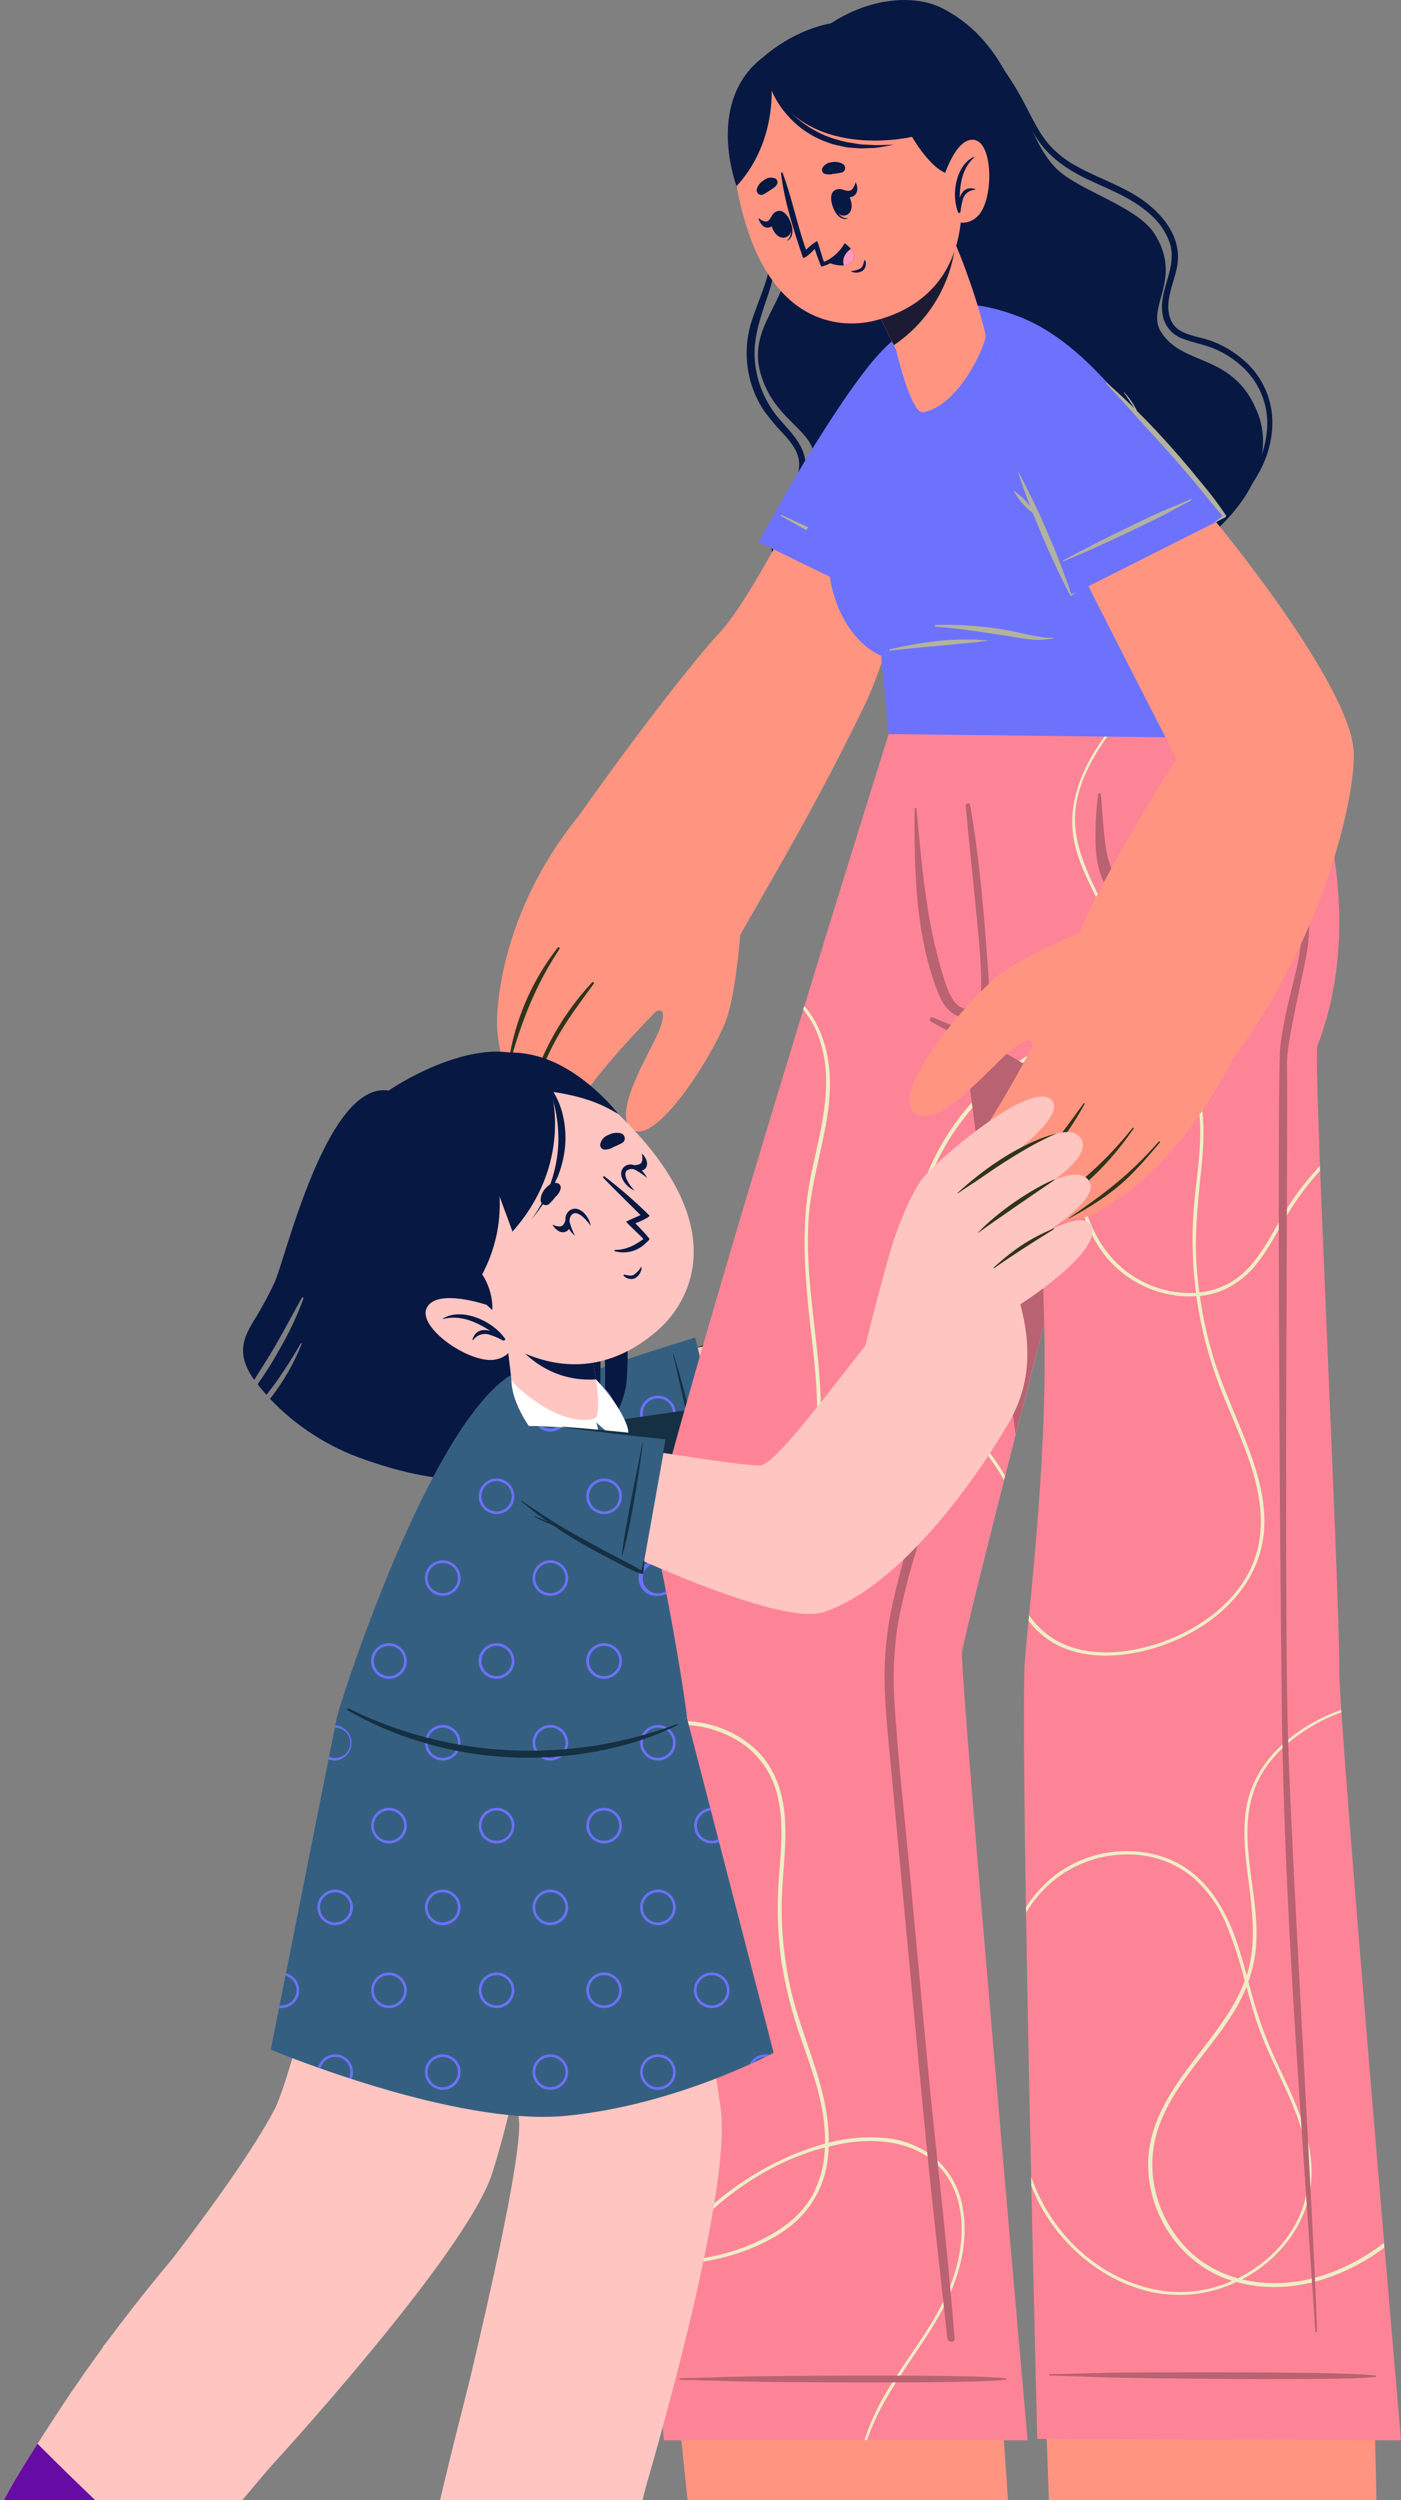 <svg width="323" height="576" viewBox="0 0 323 576" fill="none" xmlns="http://www.w3.org/2000/svg">
<rect x="0" y="0" width="323" height="576" fill="#808080" stroke="none"/>
<g clip-path="url(#clip0_60_2856)">
<path d="M129.503 335.641C155.055 341.11 182.87 336.834 201.943 331.684C209.579 329.616 228.251 286.848 229.157 269.469C229.454 263.762 197.987 256.033 191.775 260.25C187.53 263.125 182.068 304.1 178.202 305.264C171.092 307.398 151.834 312.378 131.885 320.93C118.452 326.696 115.966 332.751 129.503 335.641Z" fill="#FFC5C1"/>
<path d="M189.742 263.807C192.347 250.823 194.811 234.512 204.785 223.38C205.86 222.113 207.332 221.246 208.963 220.92C213.349 215.858 217.06 216.399 217.06 216.399C222.589 212.931 226.307 214.005 226.307 214.005C226.307 214.005 231.502 208.114 235.606 210.671C240.2 213.516 231.984 221.239 230.062 228.242C225.669 244.287 223.279 270.692 222.47 275.45L189.742 263.807Z" fill="#FFC5C1"/>
<path d="M213.639 241.804C215.027 237.113 216.266 232.459 218.285 227.975C220.511 223.054 223.48 218.689 226.359 214.176C226.366 214.16 226.371 214.143 226.371 214.125C226.372 214.107 226.369 214.09 226.363 214.073C226.357 214.056 226.347 214.041 226.335 214.028C226.323 214.016 226.308 214.005 226.292 213.998C226.27 213.987 226.246 213.981 226.222 213.981C226.197 213.981 226.173 213.987 226.151 213.998C219.606 221.342 214.893 232.021 213.424 241.722C213.386 241.982 213.572 242.078 213.639 241.804Z" fill="#2F351A"/>
<path d="M203.553 240.596C205.156 236.097 208.006 228.22 217.201 216.51C217.206 216.506 217.21 216.501 217.212 216.495C217.215 216.49 217.216 216.483 217.216 216.477C217.216 216.471 217.215 216.464 217.212 216.459C217.21 216.453 217.206 216.448 217.201 216.444C217.193 216.436 217.182 216.432 217.171 216.432C217.16 216.432 217.15 216.436 217.142 216.444C210.395 223.03 205.618 231.362 203.345 240.507C203.264 240.781 203.449 240.863 203.553 240.596Z" fill="#2F351A"/>
<path d="M198.151 239.796C201.164 232.259 204.028 227.886 208.986 220.957C208.986 220.912 208.986 220.853 208.919 220.898C202.455 228.183 200.934 231.555 197.876 239.729C197.765 240.01 198.032 240.092 198.151 239.796Z" fill="#2F351A"/>
<path d="M225.98 247.911C226.233 250.23 227.465 250.134 229.639 246.591C231.814 243.049 237.513 227.323 242.857 229.739C248.2 232.155 238.908 253.736 235.769 259.909C232.655 266.094 228.087 271.434 222.455 275.472C223.212 270.81 224.622 257.026 225.98 247.911Z" fill="#FFC5C1"/>
<path d="M160.146 310.6C162.595 310.177 165.014 309.621 167.418 309.036C169.823 308.45 172.22 307.791 174.602 307.087C175.797 306.701 176.947 306.346 178.179 305.879C178.552 305.729 178.87 305.471 179.092 305.138C179.286 304.863 179.457 304.573 179.604 304.271C179.891 303.703 180.139 303.116 180.346 302.514C181.194 300.161 181.854 297.745 182.321 295.289C181.385 297.593 180.525 299.913 179.523 302.144C179.263 302.7 178.988 303.24 178.714 303.759C178.582 304.017 178.43 304.265 178.261 304.5C178.046 304.745 178.075 304.767 177.756 304.878C176.688 305.279 175.448 305.619 174.283 305.983C171.923 306.724 169.548 307.405 167.203 308.206C164.858 309.006 162.468 309.703 160.146 310.6Z" fill="#2F351A"/>
<path d="M160.272 308.161L168.725 342.341C168.725 342.341 140.16 342.244 125.503 336.471C110.845 330.698 115.602 324.673 126.163 319.952C136.724 315.231 160.272 308.161 160.272 308.161Z" fill="#355F81"/>
<path d="M160.272 308.154C160.297 308.238 160.33 308.32 160.368 308.398L160.272 308.154Z" fill="#6C72FC"/>
<path d="M164.094 340.643C163.497 340.646 162.908 340.78 162.369 341.037C161.83 341.293 161.355 341.665 160.977 342.126H161.763C162.402 341.55 163.233 341.233 164.094 341.236C164.558 341.236 165.017 341.327 165.445 341.505C165.873 341.684 166.261 341.945 166.587 342.274H167.389C167.006 341.763 166.508 341.35 165.936 341.066C165.364 340.783 164.733 340.638 164.094 340.643Z" fill="#6C72FC"/>
<path d="M126.883 321.545C126.07 321.543 125.274 321.78 124.596 322.229C123.919 322.678 123.389 323.317 123.076 324.066C122.762 324.815 122.677 325.641 122.833 326.438C122.989 327.235 123.378 327.967 123.951 328.544C124.523 329.12 125.255 329.514 126.052 329.675C126.849 329.836 127.676 329.758 128.428 329.45C129.18 329.142 129.824 328.618 130.279 327.944C130.733 327.271 130.977 326.478 130.98 325.666C130.983 325.127 130.879 324.592 130.674 324.093C130.47 323.593 130.169 323.139 129.788 322.756C129.408 322.373 128.955 322.069 128.456 321.862C127.958 321.654 127.423 321.546 126.883 321.545ZM126.883 329.134C126.192 329.133 125.516 328.927 124.942 328.542C124.368 328.157 123.921 327.611 123.658 326.973C123.395 326.334 123.327 325.632 123.464 324.955C123.6 324.279 123.934 323.657 124.424 323.17C124.914 322.683 125.538 322.352 126.216 322.219C126.894 322.086 127.597 322.156 128.235 322.422C128.873 322.687 129.418 323.136 129.801 323.711C130.184 324.285 130.387 324.961 130.386 325.651C130.378 326.575 130.006 327.459 129.35 328.111C128.695 328.763 127.808 329.13 126.883 329.134Z" fill="#6C72FC"/>
<path d="M151.685 321.545C150.872 321.543 150.076 321.78 149.399 322.229C148.721 322.678 148.192 323.317 147.878 324.066C147.564 324.815 147.479 325.641 147.635 326.438C147.791 327.235 148.18 327.967 148.753 328.544C149.326 329.12 150.057 329.514 150.854 329.675C151.651 329.836 152.478 329.758 153.23 329.45C153.983 329.142 154.627 328.618 155.081 327.944C155.535 327.271 155.779 326.478 155.782 325.666C155.785 325.127 155.681 324.592 155.477 324.093C155.272 323.593 154.971 323.139 154.59 322.756C154.21 322.373 153.757 322.069 153.259 321.862C152.76 321.654 152.226 321.546 151.685 321.545ZM151.685 329.134C150.994 329.133 150.319 328.927 149.745 328.542C149.171 328.157 148.724 327.611 148.461 326.973C148.197 326.334 148.13 325.632 148.266 324.955C148.402 324.279 148.736 323.657 149.226 323.17C149.716 322.683 150.34 322.352 151.018 322.219C151.696 322.086 152.399 322.156 153.037 322.422C153.675 322.687 154.22 323.136 154.603 323.711C154.986 324.285 155.19 324.961 155.188 325.651C155.184 326.576 154.813 327.462 154.157 328.115C153.5 328.768 152.612 329.134 151.685 329.134Z" fill="#6C72FC"/>
<path d="M155.195 312.178C155.136 311.956 155.27 311.845 155.337 312.06C158.669 323.094 161.734 335.997 162.313 340.784C162.313 340.858 162.216 340.866 162.194 340.784C160.465 336.256 155.856 314.631 155.195 312.178Z" fill="#153043"/>
<path d="M125.495 336.471C140.167 342.244 168.717 342.348 168.717 342.348L164.183 324.036L116.953 330.891C118.096 332.743 120.805 334.618 125.495 336.471Z" fill="#153043"/>
<path d="M106.215 621.043C110.296 622.37 229.884 621.288 234.285 618.435C235.977 617.375 227.153 504.166 227.153 504.166L151.062 504.662L158.988 580.417C158.988 580.417 114.608 600.73 110.096 604.376C105.584 608.022 102.17 619.724 106.215 621.043Z" fill="#FF9581"/>
<path d="M153.051 562.23H236.912C236.912 562.23 221.134 383.975 221.787 380.566C222.626 376.186 227.576 356.399 234.166 330.542C236.229 322.45 238.456 313.771 240.771 304.775C247.027 280.452 253.914 253.861 259.918 230.732C268.928 196.071 275.963 169.147 275.963 169.147H204.882C204.882 169.147 196.599 195.389 186.165 229.48C169.155 284.906 146.438 361.194 144.19 379.744C140.561 409.647 153.051 562.23 153.051 562.23Z" fill="#FD8496"/>
<path d="M258.167 230.095C258.844 226.187 258.781 222.188 257.981 218.304C257.047 214.597 255.68 211.013 253.907 207.625C250.345 200.303 246.59 192.958 248.245 184.547C249.38 178.878 252.304 173.801 255.71 169.117H255.05C254.382 170.029 253.751 170.941 253.135 171.867C248.779 178.596 245.944 186.318 247.755 194.366C249.565 202.415 254.716 209.04 256.898 216.888C258.701 223.38 257.751 229.887 255.963 236.231C252.389 236.527 248.883 237.379 245.573 238.758C240.198 240.945 235.192 243.945 230.73 247.651C221.196 255.377 214.393 265.952 211.321 277.824C208.249 289.695 209.069 302.237 213.661 313.608C216.057 319.514 219.354 325.014 223.435 329.912C226.337 333.47 229.32 337.02 231.443 341.029C231.517 340.695 231.613 340.362 231.702 340.028C228.734 334.655 224.37 330.268 220.845 325.281C213.614 314.91 209.966 302.469 210.455 289.842C210.93 277.94 215.182 266.497 222.596 257.167C229.728 248.148 239.97 240.507 251.295 237.809C252.732 237.454 254.197 237.224 255.673 237.12C255.094 239.114 254.419 241.1 253.751 243.049C250.961 251.134 248.052 259.153 248.014 267.816C248.001 270.022 248.169 272.226 248.519 274.405C248.69 273.715 248.875 273.041 249.039 272.359C248.502 266.454 249.071 260.5 250.716 254.803C252.371 248.829 254.775 243.049 256.512 237.083C257.068 237.053 257.625 237.053 258.182 237.083C258.256 236.779 258.33 236.483 258.404 236.209H256.749C257.336 234.199 257.81 232.158 258.167 230.095Z" fill="#EEEEC6"/>
<path d="M221.928 508.531C221.224 504.417 219.212 500.639 216.192 497.755C212.798 494.752 208.518 492.931 203.998 492.568C199.654 492.185 195.276 492.551 191.056 493.65C191.278 481.562 185.118 470.327 182.395 458.707C180.773 451.735 180.054 444.585 180.257 437.43C180.443 431.02 181.467 424.602 180.903 418.162C180.421 412.774 178.632 407.505 174.78 403.585C171.484 400.339 167.329 398.099 162.802 397.13C156.271 395.67 149.433 396.574 143.507 399.679V400.672C147.889 398.286 152.844 397.15 157.83 397.389C162.552 397.561 167.134 399.033 171.07 401.643C175.322 404.604 178.284 409.072 179.352 414.138C180.71 420.066 180.042 426.203 179.612 432.176C179.089 438.627 179.251 445.116 180.094 451.533C181.097 457.917 182.699 464.192 184.881 470.275C186.989 476.338 189.245 482.437 189.965 488.855C190.15 490.52 190.232 492.196 190.209 493.872C185.662 495.126 181.272 496.894 177.126 499.141C169.055 503.47 161.899 509.316 156.049 516.357C154.861 517.765 153.756 519.247 152.672 520.729C151.745 520.67 150.795 520.596 149.86 520.47L149.919 521.307C150.661 521.396 151.403 521.455 152.145 521.507C151.477 522.478 150.824 523.442 150.193 524.427C150.193 524.872 150.245 525.339 150.283 525.783C150.936 524.746 151.606 523.723 152.294 522.715C152.553 522.33 152.85 521.974 153.132 521.567C158.162 521.757 163.19 521.147 168.027 519.758C173.615 518.158 179.263 515.616 183.612 511.71C187.823 507.817 190.421 502.489 190.892 496.777C190.981 496.036 191.041 495.295 191.056 494.554C192.347 494.242 193.646 493.961 194.952 493.739C203.998 492.256 214.396 494.035 219.16 502.758C223.331 510.435 221.862 520.277 218.544 527.955C214.596 537.144 207.783 544.748 203.011 553.471C201.529 556.273 200.287 559.196 199.301 562.208H199.894C203.338 551.907 210.566 543.636 215.999 534.41C220.533 526.658 223.606 517.565 221.928 508.531ZM187.367 505.648C184.465 510.999 179.204 514.459 173.756 516.838C167.431 519.618 160.567 520.959 153.659 520.766C162.565 508.642 175.486 498.578 190.18 494.746C190.078 498.546 189.116 502.272 187.367 505.648Z" fill="#EEEEC6"/>
<path d="M189.044 318.87C189.697 329.075 189.096 340.962 181.504 348.736C178.389 352.028 174.292 354.225 169.823 354.998C167.57 355.318 165.275 355.152 163.091 354.513C160.908 353.874 158.886 352.776 157.162 351.293C155.234 349.703 153.491 347.9 151.967 345.92C152.027 345.642 152.101 345.367 152.19 345.097C155.262 348.966 159.025 352.797 164.02 353.991C173.667 356.281 182.618 348.447 185.861 339.91C189.861 329.423 188.169 317.544 186.959 306.701C185.653 294.985 184.517 283.379 186.788 271.722C188.822 261.347 192.414 250.667 189.156 240.144C188.337 237.374 186.983 234.791 185.17 232.54C185.245 232.281 185.341 231.999 185.415 231.74C188.822 235.645 190.685 240.981 191.189 246.28C192.302 258.034 187.145 269.358 186.402 281C185.616 293.688 188.258 306.242 189.044 318.87Z" fill="#EEEEC6"/>
<path d="M156.761 547.92C169.563 547.653 165.89 547.549 178.692 547.423C184.963 547.364 226.136 547.008 231.992 547.979C232.021 547.986 232.047 548.003 232.065 548.026C232.084 548.05 232.094 548.079 232.094 548.109C232.094 548.139 232.084 548.168 232.065 548.191C232.047 548.215 232.021 548.232 231.992 548.239C226.136 549.202 184.963 548.846 178.692 548.787C165.89 548.661 169.563 548.557 156.761 548.29C156.712 548.29 156.665 548.271 156.63 548.236C156.595 548.201 156.576 548.154 156.576 548.105C156.576 548.056 156.595 548.009 156.63 547.974C156.665 547.939 156.712 547.92 156.761 547.92Z" fill="#B96271"/>
<path d="M205.987 368.583C208.733 356.481 212.845 344.623 216.414 332.743C223.687 308.604 231 284.478 238.352 260.368C242.018 248.313 245.704 236.261 249.41 224.21C251.28 218.133 253.162 212.056 255.057 205.979C256.928 200.051 259.05 194.122 260.735 188.149C261.418 185.711 261.796 187.052 260.913 190.15C259.147 196.39 257.403 202.645 255.577 208.87C251.97 221.221 248.336 233.551 244.675 245.858C237.412 270.388 230.082 294.896 222.685 319.382C218.995 331.669 215.284 343.951 211.553 356.229C209.689 362.062 208.177 368.001 207.026 374.015C206.038 380.321 205.789 386.72 206.284 393.083C207.086 405.889 208.577 418.681 209.757 431.464L213.32 469.875C215.68 495.361 216.949 503.565 219.257 529.059C219.554 532.29 219.836 535.521 220.081 538.752C220.162 539.834 218.529 539.753 218.411 538.715C215.65 513.518 214.633 505.507 212.266 480.273C209.906 455.16 207.551 430.044 205.201 404.926C204.607 398.619 203.932 392.327 203.932 385.969C203.962 380.115 204.651 374.283 205.987 368.583Z" fill="#B96271"/>
<path d="M212.949 169.117C217.877 207.224 227.279 278.673 234.137 330.513C250.167 267.705 275.934 169.117 275.934 169.117H212.949Z" fill="#B96271"/>
<path d="M189.267 622.437C193.349 623.763 312.929 622.681 317.337 619.828C319.03 618.776 315.452 505.559 315.452 505.559L239.361 506.055L242.033 581.81C242.033 581.81 197.661 602.123 193.148 605.777C188.636 609.431 185.185 621.125 189.267 622.437Z" fill="#FF9581"/>
<path d="M207.175 169.117C207.175 169.117 208.815 203.067 216.6 229.954C217.223 232.177 217.899 234.363 218.626 236.461C218.626 236.461 226.73 239.425 239.109 246.969C239.109 246.969 239.925 274.286 240.742 304.775C241.654 338.865 236.37 376.809 236.17 384.865C235.428 415.005 239.139 561.897 239.139 561.897L323 562.23C323 562.23 308.655 395.996 308.766 384.953C308.922 367.212 302.666 243.738 303.727 240.974C317.211 205.735 299.378 169.147 299.378 169.147L207.175 169.117Z" fill="#FD8496"/>
<path d="M304.276 268.639C301.678 271.41 299.329 274.403 297.255 277.584C293.107 283.942 290.161 291.998 283.103 295.793C281.05 296.858 278.814 297.527 276.513 297.764C276.216 295.422 275.956 293.073 275.822 290.731C275.429 283.179 276.305 275.798 277.054 268.305C277.708 261.636 277.871 254.825 275.34 248.54C273.27 243.353 269.492 238.906 264.074 237.12C261.732 236.357 259.269 236.03 256.809 236.157C257.373 234.162 257.826 232.139 258.167 230.095C258.844 226.187 258.781 222.188 257.982 218.304C257.047 214.597 255.68 211.013 253.907 207.625C250.345 200.303 246.59 192.958 248.245 184.547C249.38 178.878 252.304 173.801 255.711 169.117H255.05C254.382 170.029 253.751 170.941 253.135 171.867C248.779 178.596 245.944 186.318 247.755 194.366C249.566 202.415 254.716 209.04 256.898 216.888C258.701 223.38 257.751 229.887 255.963 236.231C252.389 236.527 248.883 237.379 245.573 238.758C241.824 240.27 238.257 242.196 234.938 244.501L235.68 244.931C240.418 241.609 245.725 239.183 251.339 237.772C252.776 237.417 254.241 237.187 255.718 237.083C255.139 239.077 254.464 241.063 253.796 243.012C251.005 251.097 248.096 259.116 248.059 267.779C248.022 275.427 249.996 283.253 254.805 289.315C256.921 291.943 259.544 294.119 262.518 295.714C265.492 297.309 268.757 298.291 272.119 298.601C273.354 298.698 274.595 298.698 275.83 298.601C275.845 298.85 275.877 299.098 275.926 299.342C276.933 306.185 278.692 312.895 281.173 319.352C283.652 325.77 286.65 331.995 288.676 338.561C290.65 344.994 291.585 351.901 289.515 358.422C287.786 363.906 284.045 368.553 279.533 372.051C274.974 375.544 269.745 378.067 264.171 379.462C258.494 380.944 252.237 381.3 246.612 379.351C242.796 378.01 239.516 375.472 237.261 372.118C237.244 372.547 237.202 372.975 237.135 373.4C237.506 373.882 237.877 374.348 238.308 374.815C246.523 383.886 260.727 382.345 270.962 377.935C281.463 373.4 290.457 364.64 291.422 352.738C291.964 345.89 289.938 339.124 287.511 332.803C284.943 326.066 281.819 319.559 279.711 312.66C278.325 308.052 277.298 303.345 276.639 298.579C278.449 298.394 280.224 297.949 281.908 297.26C285.155 295.835 287.97 293.584 290.072 290.731C292.491 287.626 294.302 284.113 296.276 280.726C298.447 276.988 300.985 273.476 303.853 270.24C304.001 270.069 304.15 269.899 304.313 269.736C304.298 269.387 304.298 269.009 304.276 268.639ZM263.362 295.229C256.609 291.813 252.193 285.469 250.197 278.273C248.074 270.573 248.675 262.391 250.775 254.751C252.43 248.778 254.835 242.997 256.571 237.031C261.225 236.824 265.863 237.898 269.47 241.159C273.796 245.08 275.934 250.993 276.513 256.663C277.255 264.074 275.771 271.396 275.192 278.718C274.719 285.098 274.9 291.51 275.733 297.853C271.448 298.113 267.172 297.206 263.362 295.229Z" fill="#EEEEC6"/>
<path d="M319.082 516.764C311.282 522.641 302.012 526.495 291.986 525.969C290.088 525.872 288.204 525.592 286.361 525.131C287.634 524.474 288.861 523.731 290.034 522.908C296.773 518.15 301.723 510.769 302.324 502.439C303.066 491.982 297.612 482.429 293.493 473.262C291.518 468.811 289.888 464.215 288.617 459.515C288.335 458.529 288.075 457.544 287.8 456.55C288.987 453.306 289.627 449.888 289.693 446.435C289.997 434.332 284.335 420.852 290.48 409.432C293.493 403.799 298.895 399.501 304.484 396.581C306.016 395.78 307.603 395.089 309.233 394.514V393.943C304.751 395.483 300.581 397.812 296.921 400.82C291.875 404.97 288.283 410.343 287.274 416.872C286.309 423.209 287.407 429.641 288.172 435.948C288.936 442.255 289.455 448.91 287.429 455.12C286.628 452.2 285.812 449.266 284.787 446.42C281.863 438.349 276.965 430.946 268.542 427.937C264.375 426.513 259.924 426.121 255.572 426.793C251.22 427.466 247.096 429.183 243.554 431.798C240.785 433.905 238.413 436.487 236.549 439.424V440.647C237.468 439.135 238.516 437.704 239.68 436.37C242.599 433.049 246.294 430.5 250.437 428.948C254.58 427.397 259.043 426.891 263.429 427.477C267.759 428.04 271.834 429.842 275.162 432.665C278.374 435.533 280.908 439.076 282.583 443.04C284.388 447.367 285.852 451.827 286.962 456.38C285.084 461.456 281.901 465.955 278.635 470.253C271.956 478.991 264.223 488.084 264.727 499.764C265.21 511.125 272.587 521.559 283.407 525.279C283.645 525.354 283.875 525.405 284.097 525.48C279.873 527.376 275.261 528.252 270.635 528.036C261.937 527.555 253.759 523.367 247.629 517.305C243.196 512.863 239.822 507.48 237.758 501.557V503.543C239.261 507.439 241.359 511.079 243.977 514.334C249.417 521.063 257.017 526.25 265.544 528.073C272.134 529.453 278.996 528.636 285.077 525.746C296.884 529.074 309.567 525.005 319.141 517.846C319.139 517.485 319.119 517.124 319.082 516.764ZM275.088 519.447C270.947 515.758 267.987 510.933 266.575 505.574C265.135 500.232 265.411 494.573 267.362 489.396C269.299 484.208 272.557 479.613 275.949 475.226C279.207 470.965 282.628 466.778 285.292 462.094C286.087 460.693 286.783 459.24 287.377 457.744C288.29 461.093 289.203 464.413 290.398 467.689C293.767 476.842 299.304 485.283 301.122 494.954C302.057 499.419 301.819 504.051 300.432 508.397C299.031 512.423 296.705 516.065 293.641 519.032C291.227 521.417 288.443 523.397 285.396 524.894C281.595 523.872 278.072 522.01 275.088 519.447Z" fill="#EEEEC6"/>
<path d="M242.003 546.979C254.812 546.764 251.131 546.645 263.941 546.578C270.204 546.578 311.386 546.356 317.241 547.32C317.367 547.32 317.367 547.557 317.241 547.579C311.386 548.52 270.204 547.987 263.941 547.898C251.131 547.72 254.812 547.631 242.011 547.312C241.988 547.303 241.968 547.289 241.951 547.271C241.934 547.253 241.921 547.232 241.913 547.209C241.904 547.186 241.901 547.162 241.902 547.137C241.904 547.113 241.91 547.089 241.922 547.068C241.938 547.03 241.967 546.998 242.003 546.979Z" fill="#B96271"/>
<path d="M215.145 234.437C223.487 237.75 231.472 242.271 239.109 246.969C239.164 247.008 239.203 247.066 239.219 247.131C239.235 247.197 239.227 247.266 239.196 247.326C239.166 247.386 239.115 247.433 239.052 247.459C238.99 247.484 238.921 247.487 238.857 247.466C230.767 243.538 222.53 239.766 214.648 235.401C214.585 235.368 214.528 235.323 214.482 235.269C214.436 235.215 214.402 235.152 214.38 235.084C214.358 235.016 214.35 234.945 214.356 234.874C214.362 234.803 214.382 234.734 214.414 234.671C214.447 234.608 214.492 234.551 214.546 234.505C214.601 234.459 214.664 234.425 214.731 234.403C214.799 234.381 214.871 234.373 214.942 234.379C215.013 234.385 215.082 234.405 215.145 234.437Z" fill="#B96271"/>
<path d="M227.762 223.054C227.502 219.223 227.213 215.399 226.871 211.575C226.129 202.852 225.194 194.1 223.665 185.481C223.546 184.806 222.596 185.058 222.648 185.703C223.242 192.477 224.014 199.243 224.652 206.016C225.29 212.79 226.136 219.519 226.218 226.256C226.255 228.294 226.114 231.74 223.621 232.296C220.266 233.037 218.678 228.649 217.876 226.248C215.952 220.228 214.545 214.054 213.668 207.795C212.563 200.688 211.976 193.485 211.294 186.303C211.294 186.051 210.841 186.088 210.841 186.348C210.789 200.555 210.997 215.406 216.311 228.82C217.349 231.429 219.16 234.082 222.196 234.437H222.344C222.315 234.518 222.3 234.603 222.3 234.689C222.359 235.09 222.47 235.475 222.537 235.875C222.604 236.275 222.656 236.542 222.737 236.868C222.878 237.557 222.982 238.254 223.153 238.943C223.188 239.062 223.264 239.165 223.367 239.233C223.471 239.302 223.595 239.332 223.719 239.318C223.842 239.303 223.956 239.246 224.042 239.156C224.127 239.066 224.177 238.948 224.185 238.825C224.272 238.794 224.347 238.737 224.401 238.661C224.454 238.585 224.482 238.495 224.481 238.402C224.422 237.019 224.11 235.657 223.561 234.386C224.382 234.216 225.148 233.844 225.79 233.305C226.431 232.765 226.928 232.075 227.235 231.295C228.333 228.738 227.94 225.774 227.762 223.054Z" fill="#B96271"/>
<path d="M295.185 240.944C295.882 235.067 297.478 229.242 298.851 223.484C301.946 210.485 299.86 192.795 296.513 180.093C296.432 179.76 296.981 179.634 297.085 179.967C300.424 190.787 302.858 206.424 301.537 217.763C300.921 223.158 296.565 239.573 296.706 245.443C296.973 256.996 296.053 355.547 296.832 395.781C297.344 422.179 302.821 510.717 303.66 537.115C303.66 537.359 303.259 537.344 303.244 537.115C300.179 490.055 296.194 441.973 295.556 395.862C294.962 351.056 294.435 247.347 295.185 240.944Z" fill="#B96271"/>
<path d="M253.811 182.983C254.182 187.03 254.33 191.091 254.931 195.122C255.458 198.695 256.623 202.244 259.466 204.935C262.161 207.417 265.391 209.25 268.906 210.293C273.514 211.671 287.519 211.701 292.291 211.034C293.493 210.863 293.374 211.775 291.111 212.279C288.58 212.835 278.257 213.405 275.652 213.405C273.129 213.512 270.602 213.335 268.119 212.879C263.926 211.945 260.067 210.211 257.18 207.187C254.293 204.164 253.002 200.147 252.683 196.19C252.413 191.782 252.582 187.358 253.187 182.983C253.203 182.912 253.242 182.849 253.299 182.803C253.356 182.758 253.426 182.733 253.499 182.733C253.572 182.733 253.642 182.758 253.699 182.803C253.756 182.849 253.795 182.912 253.811 182.983Z" fill="#B96271"/>
<path d="M217.372 1.964C234.871 11.087 235.027 30.251 243.421 38.73C248.549 43.917 262.174 47.489 266.204 53.9C272.824 64.431 264.06 70.782 267.689 76.503C272.817 84.603 284.476 81.187 289.953 95.119C295.43 109.052 283.095 128.053 246.352 140.926C209.609 153.799 185.69 144.81 181.504 132.885C177.319 120.961 188.926 113.995 187.649 104.657C186.84 98.728 178.157 96.416 175.27 85.767C172.383 75.117 182.061 69.189 181.452 59.717C180.844 50.246 170.855 29.192 181.66 14.763C192.466 0.334 208.741 -2.557 217.372 1.964Z" fill="#071843"/>
<path d="M215.754 2.661C220.508 4.61 224.721 7.676 228.036 11.598C231.494 15.759 234.455 20.308 236.86 25.153C238.345 27.976 239.755 30.904 241.84 33.305C243.69 35.368 245.894 37.085 248.348 38.374C253.284 41.116 258.798 42.82 263.421 46.081C267.8 49.201 271.718 53.826 271.585 59.487C271.511 62.571 270.101 65.379 269.574 68.381C269.039 71.204 269.329 74.51 272.03 76.132C274.338 77.518 277.27 77.726 279.756 78.726C282.206 79.706 284.482 81.075 286.494 82.78C288.524 84.46 290.179 86.544 291.355 88.9C292.531 91.256 293.201 93.831 293.322 96.461C293.819 108.681 284.357 117.893 275.169 124.437C273.885 125.348 272.594 126.245 271.303 127.142C271.102 127.283 270.843 127.009 271.043 126.853C280.186 119.938 290.776 111.853 292.053 99.566C292.368 96.875 292.058 94.147 291.145 91.596C290.232 89.044 288.742 86.738 286.791 84.855C284.85 82.985 282.587 81.479 280.112 80.409C277.707 79.371 275.125 78.993 272.691 78.037C271.502 77.623 270.446 76.9 269.631 75.942C268.816 74.985 268.271 73.828 268.052 72.59C267.54 69.811 268.327 67.099 269.121 64.438C269.96 61.637 270.605 58.865 269.7 55.99C268.757 53.327 267.111 50.969 264.935 49.164C260.72 45.407 255.339 43.554 250.337 41.123C245.335 38.693 241.001 35.528 238.226 30.57C236.816 28.065 235.695 25.419 234.389 22.863C233.194 20.483 231.866 18.172 230.411 15.941C227.524 11.494 223.917 7.448 219.398 4.661C218.224 3.929 216.981 3.313 215.687 2.824C215.531 2.838 215.613 2.609 215.754 2.661Z" fill="#071843"/>
<path d="M177.727 124.281C177.725 122.18 178.181 120.104 179.063 118.197C179.99 116.24 181.252 114.492 182.35 112.602C183.449 110.712 184.317 108.896 184.25 106.806C184.176 104.287 182.632 102.212 181.022 100.403C179.253 98.596 177.616 96.664 176.124 94.623C174.048 91.473 172.74 87.883 172.303 84.138C171.866 80.393 172.313 76.598 173.608 73.057C174.402 70.656 175.389 68.321 176.205 65.928C177.117 63.318 177.676 60.599 177.868 57.842C178.254 51.78 177.229 45.711 177.289 39.641C177.376 33.408 178.1 27.2 179.448 21.114C179.448 20.965 179.708 21.04 179.679 21.188C178.508 26.667 177.911 32.253 177.897 37.855C177.897 43.176 178.64 48.416 178.892 53.714C179.076 56.307 179.004 58.91 178.677 61.489C178.286 63.89 177.68 66.251 176.866 68.544C175.278 73.279 173.593 77.985 174.031 83.069C174.447 88.069 176.442 92.808 179.73 96.602C182.58 99.885 186.313 103.368 185.601 108.155C184.992 112.202 181.964 115.247 180.324 118.864C179.476 120.844 179.056 122.98 179.092 125.133C179.128 127.287 179.619 129.408 180.532 131.359C184.985 141.43 196.8 144.217 206.826 142.475C206.887 142.47 206.948 142.487 206.998 142.524C207.047 142.561 207.081 142.614 207.094 142.674C207.107 142.734 207.097 142.797 207.067 142.85C207.037 142.904 206.988 142.944 206.93 142.964C198.291 144.847 188.05 143.238 182.142 136.117C179.339 132.803 177.778 128.619 177.727 124.281Z" fill="#071843"/>
<path d="M200.481 85.137C188.963 105.517 174.625 136.369 165.912 145.758C154.995 157.519 127.647 195.152 124.285 201.911C120.219 210.063 165.845 227.012 167.767 221.061C169.111 216.881 185.341 191.684 199.612 161.884C206.967 146.544 213.713 111.586 216.733 91.481C219.754 71.375 206.292 74.843 200.481 85.137Z" fill="#FF9581"/>
<path d="M133.139 188.319C115.447 210.33 114.274 232.533 114.645 237.231C114.859 240.523 115.611 243.757 116.872 246.806C117.562 254.002 121.028 256.537 121.028 256.537C121.028 256.537 119.373 265.089 124.382 266.949C130 269.046 131.225 256.626 136.086 250.2C147.218 235.49 167.166 217.681 170.803 213.761L133.139 188.319Z" fill="#FF9581"/>
<path d="M136.917 226.604C133.726 230.999 130.475 235.238 127.9 240.04C125.072 245.309 123.232 250.86 121.221 256.455C121.212 256.473 121.2 256.489 121.185 256.502C121.17 256.514 121.153 256.524 121.134 256.53C121.116 256.537 121.096 256.539 121.076 256.538C121.057 256.536 121.038 256.531 121.02 256.522C120.994 256.51 120.972 256.49 120.957 256.465C120.942 256.439 120.936 256.41 120.939 256.381C123.285 245.126 128.676 234.727 136.523 226.315C136.731 226.122 137.05 226.389 136.917 226.604Z" fill="#2F351A"/>
<path d="M128.998 218.608C126.134 223.054 121.146 230.902 117.057 246.866C117.057 246.917 116.953 246.91 116.961 246.866C118.099 236.475 122.11 226.606 128.546 218.363C128.746 218.067 129.191 218.311 128.998 218.608Z" fill="#2F351A"/>
<path d="M150.639 233.333C152.865 231.992 153.607 233.14 151.96 237.439C150.312 241.737 140.316 257.404 146.082 260.413C151.849 263.422 165.682 241.144 167.819 233.785C169.957 226.426 170.788 213.776 170.788 213.776C167.255 217.578 157.726 225.967 150.639 233.333Z" fill="#FF9581"/>
<path d="M210.685 142.231L174.899 124.896C174.899 124.896 189 98.513 200.288 84.322C211.576 70.13 222.166 70.396 219.108 96.705C217.38 112.06 214.566 127.273 210.685 142.231Z" fill="#6C72FC"/>
<path d="M180.176 118.642C185.123 120.865 190.024 123.209 194.877 125.675C197.26 126.897 199.664 128.076 202.032 129.343C204.399 130.61 206.818 132.115 209.268 133.419C209.438 133.508 209.319 133.782 209.141 133.701C206.737 132.53 204.258 131.522 201.839 130.366C199.419 129.21 196.911 127.883 194.454 126.66C189.601 124.19 184.809 121.601 180.079 118.894C179.946 118.79 180.027 118.575 180.176 118.642Z" fill="#B3B29D"/>
<path d="M219.138 96.705C217.396 112.058 214.572 127.268 210.685 142.223L182.246 128.446L213.416 74.962C218.166 75.147 220.912 81.676 219.138 96.705Z" fill="#6C72FC"/>
<path d="M203.16 151.087L204.881 169.117L300.061 170.237C300.061 170.237 270.538 86.93 235.346 73.109C217.743 66.18 209.037 72.005 204.644 84.922C203.538 88.19 188.183 121.028 191.805 135.501C195.033 148.219 203.16 151.087 203.16 151.087Z" fill="#6C72FC"/>
<path d="M215.717 143.972C220.259 143.859 224.803 144.107 229.305 144.713C231.532 145.047 233.758 145.454 235.985 145.988C237.09 146.233 238.211 146.44 239.302 146.64C240.457 146.886 241.64 146.979 242.82 146.914C242.843 146.914 242.866 146.924 242.883 146.94C242.899 146.957 242.909 146.98 242.909 147.003C242.909 147.027 242.899 147.049 242.883 147.066C242.866 147.083 242.843 147.092 242.82 147.092C241.728 147.281 240.624 147.392 239.517 147.426C238.436 147.42 237.357 147.336 236.289 147.174C234.018 146.855 231.754 146.433 229.483 146.092C224.897 145.403 220.318 144.721 215.702 144.387C215.472 144.358 215.472 143.972 215.717 143.972Z" fill="#B3B29D"/>
<path d="M205.149 149.597C208.785 148.731 212.47 148.085 216.184 147.663C218.047 147.463 219.895 147.381 221.78 147.344H224.459C225.35 147.344 226.433 147.515 227.428 147.515C227.441 147.511 227.455 147.51 227.469 147.512C227.482 147.515 227.495 147.52 227.506 147.529C227.517 147.537 227.526 147.548 227.533 147.56C227.539 147.572 227.542 147.586 227.542 147.6C227.542 147.614 227.539 147.627 227.533 147.64C227.526 147.652 227.517 147.663 227.506 147.671C227.495 147.679 227.482 147.685 227.469 147.687C227.455 147.69 227.441 147.689 227.428 147.685C226.507 147.685 225.58 147.915 224.66 148.004L221.877 148.263C220.021 148.441 218.166 148.641 216.31 148.797C212.6 149.115 208.889 149.471 205.178 149.931C204.985 149.953 204.963 149.642 205.149 149.597Z" fill="#B3B29D"/>
<path d="M227.227 77.459C227.227 79.393 221.29 93.378 212.837 94.986C210.069 95.505 206.566 80.564 206.566 80.564L206.054 79.527L198.907 64.912L214.285 48.949L216.511 46.778C216.511 46.778 218.203 50.906 220.222 56.071C220.318 56.308 220.415 56.545 220.511 56.812C220.608 57.079 220.756 57.368 220.86 57.642C221.179 58.383 221.498 59.199 221.802 59.984C222.032 60.584 222.263 61.162 222.485 61.8C222.708 62.437 222.938 63.06 223.175 63.69C225.461 69.981 227.213 76.644 227.227 77.459Z" fill="#FF9581"/>
<path d="M220.288 56.064C219.763 60.77 218.219 65.306 215.764 69.357C213.308 73.409 210 76.879 206.069 79.527L198.922 64.912L214.299 48.949L216.526 46.778C216.526 46.778 218.232 50.876 220.288 56.064Z" fill="#1D1A33"/>
<path d="M171.189 49.016C178.439 76.629 195.82 75.406 201.779 73.843C207.19 72.42 225.431 66.884 221.075 38.67C216.719 10.457 201.572 5.099 189.03 7.7C176.487 10.301 163.923 21.403 171.189 49.016Z" fill="#FF9581"/>
<path d="M176.049 44.777C176.627 44.451 177.187 44.095 177.727 43.71C178.365 43.295 178.922 43.028 179.211 42.294C179.275 42.077 179.266 41.845 179.185 41.634C179.105 41.423 178.958 41.243 178.766 41.123C178.35 40.945 177.894 40.882 177.445 40.939C176.996 40.996 176.571 41.173 176.213 41.449C175.398 41.896 174.781 42.631 174.484 43.51C174.443 43.647 174.429 43.792 174.445 43.934C174.46 44.077 174.503 44.216 174.572 44.342C174.641 44.468 174.734 44.579 174.846 44.669C174.959 44.759 175.088 44.826 175.226 44.866C175.362 44.906 175.505 44.919 175.646 44.904C175.788 44.888 175.925 44.845 176.049 44.777Z" fill="#071843"/>
<path d="M194.031 39.76C193.382 39.898 192.726 40 192.065 40.063C191.386 40.269 190.657 40.243 189.994 39.989C189.8 39.872 189.651 39.692 189.572 39.48C189.492 39.267 189.487 39.034 189.556 38.819C189.753 38.411 190.054 38.063 190.43 37.81C190.806 37.558 191.242 37.41 191.694 37.381C192.599 37.185 193.545 37.33 194.351 37.788C194.529 37.903 194.67 38.067 194.757 38.261C194.843 38.455 194.871 38.669 194.837 38.878C194.803 39.087 194.709 39.282 194.566 39.439C194.423 39.596 194.237 39.707 194.031 39.76Z" fill="#071843"/>
<path d="M191.664 46.244C191.664 46.17 191.842 46.281 191.864 46.355C192.458 48.23 193.445 50.276 195.338 50.298C195.347 50.295 195.356 50.294 195.366 50.295C195.375 50.296 195.384 50.3 195.392 50.305C195.4 50.31 195.406 50.318 195.411 50.326C195.415 50.335 195.418 50.344 195.418 50.354C195.418 50.363 195.415 50.373 195.411 50.381C195.406 50.389 195.4 50.397 195.392 50.402C195.384 50.408 195.375 50.411 195.366 50.412C195.356 50.414 195.347 50.413 195.338 50.409C193.215 50.876 191.924 48.112 191.664 46.244Z" fill="#071843"/>
<path d="M192.644 43.732C195.545 42.465 197.839 48.356 195.182 49.527C192.525 50.698 190.209 44.799 192.644 43.732Z" fill="#071843"/>
<path d="M193.92 43.591C194.566 43.717 195.308 44.11 195.954 43.925C196.599 43.739 196.993 42.88 197.23 42.109C197.23 42.027 197.327 42.057 197.356 42.109C197.824 43.235 197.846 44.562 196.703 45.207C195.56 45.851 194.477 45.11 193.735 44.088C193.601 43.917 193.66 43.539 193.92 43.591Z" fill="#071843"/>
<path d="M181.579 49.89C181.534 49.824 181.475 50.031 181.504 50.105C182.299 51.899 182.9 54.092 181.504 55.36C181.46 55.36 181.504 55.486 181.564 55.449C183.471 54.359 182.64 51.462 181.579 49.89Z" fill="#071843"/>
<path d="M179.211 48.653C176.191 49.609 178.328 55.567 181.126 54.678C183.924 53.789 181.734 47.845 179.211 48.653Z" fill="#071843"/>
<path d="M178.105 49.483C177.749 49.972 177.489 50.706 176.94 50.965C176.391 51.224 175.589 50.765 174.951 50.298C174.884 50.254 174.855 50.298 174.877 50.394C175.255 51.543 176.057 52.618 177.237 52.425C178.417 52.232 178.721 51.024 178.551 49.794C178.528 49.55 178.246 49.29 178.105 49.483Z" fill="#071843"/>
<path d="M199.256 60.036C199.071 60.666 198.974 61.444 198.38 61.844C197.734 62.187 197.024 62.391 196.295 62.444C196.279 62.451 196.266 62.463 196.258 62.477C196.25 62.492 196.247 62.509 196.25 62.526C196.254 62.536 196.259 62.546 196.267 62.554C196.275 62.562 196.284 62.567 196.295 62.571C196.727 62.773 197.206 62.854 197.681 62.804C198.156 62.755 198.608 62.577 198.989 62.289C199.287 62.002 199.493 61.634 199.583 61.231C199.673 60.828 199.642 60.407 199.494 60.021C199.481 60 199.463 59.983 199.441 59.971C199.419 59.96 199.395 59.954 199.37 59.956C199.346 59.958 199.322 59.966 199.302 59.98C199.282 59.994 199.266 60.013 199.256 60.036Z" fill="#071843"/>
<path d="M187.827 57.353C187.827 57.353 188.755 60.177 189.356 61.422C190.665 61.135 191.872 60.502 192.851 59.59C193.83 58.677 194.546 57.518 194.922 56.234C194.967 56.078 194.729 56.019 194.655 56.153C193.591 58.014 191.953 59.482 189.987 60.34C189.727 60.036 188.569 55.456 188.362 55.538C187.432 56.091 186.583 56.769 185.838 57.553C183.746 51.728 182.603 45.614 180.436 39.849C180.43 39.825 180.42 39.802 180.406 39.782C180.392 39.762 180.374 39.745 180.354 39.732C180.333 39.719 180.31 39.71 180.286 39.706C180.262 39.702 180.237 39.702 180.213 39.708C180.189 39.712 180.167 39.721 180.147 39.735C180.127 39.748 180.11 39.765 180.097 39.785C180.083 39.805 180.074 39.828 180.07 39.851C180.066 39.875 180.067 39.899 180.072 39.923C180.814 46.415 183.041 53.173 185.074 59.243C185.289 59.992 187.434 57.805 187.827 57.353Z" fill="#071843"/>
<path d="M191.004 60.466C192.116 60.993 193.345 61.228 194.573 61.148C195.242 61.081 195.873 60.806 196.377 60.362C197.468 59.391 196.911 58.213 196.176 57.338C195.778 56.877 195.327 56.465 194.833 56.108C194.054 57.931 192.712 59.457 191.004 60.466Z" fill="#071843"/>
<path d="M194.573 61.148C195.242 61.081 195.873 60.806 196.377 60.362C197.468 59.391 196.911 58.213 196.176 57.338C194.892 58.168 194.017 59.769 194.573 61.148Z" fill="#FF98BB"/>
<path d="M221.298 39.76C216.511 42.554 210.27 31.526 210.27 31.526C210.27 31.526 187.145 37.025 177.868 20.269C177.868 20.269 178.944 33.023 169.808 42.887C169.808 42.887 162.387 23.344 176.027 13.11C176.027 13.11 192.028 -1.831 209.082 8.663C226.136 19.157 224.511 37.855 221.298 39.76Z" fill="#071843"/>
<path d="M177.207 19.009C178.109 21.823 179.601 24.413 181.586 26.605C183.553 28.86 185.969 30.68 188.681 31.948C189.352 32.272 190.044 32.552 190.751 32.786L191.805 33.171C192.161 33.275 192.547 33.357 192.889 33.438C193.631 33.594 194.373 33.786 195.071 33.912C195.809 34.018 196.552 34.085 197.297 34.112C197.668 34.112 198.039 34.187 198.403 34.194L199.516 34.157L201.742 34.075C203.227 33.89 204.644 33.623 206.069 33.334C204.585 33.334 203.16 33.46 201.713 33.431L199.56 33.319L198.484 33.268C198.128 33.231 197.742 33.157 197.423 33.105C196.681 32.979 196.02 32.867 195.315 32.771C194.618 32.631 193.929 32.45 193.252 32.23L192.228 31.956L191.226 31.608C190.557 31.376 189.903 31.104 189.267 30.792C186.688 29.572 184.338 27.917 182.321 25.901C180.274 23.878 178.55 21.553 177.207 19.009Z" fill="#071843"/>
<path d="M217.201 41.983C217.201 41.983 220.081 31.497 224.623 32.23C229.164 32.964 229.075 46.696 225.239 49.957C224.781 50.398 224.242 50.745 223.651 50.977C223.059 51.21 222.428 51.324 221.793 51.313C221.157 51.302 220.53 51.166 219.947 50.913C219.365 50.66 218.837 50.295 218.396 49.839L218.262 49.69L217.201 41.983Z" fill="#FF9581"/>
<path d="M224.541 36.128C224.558 36.124 224.575 36.126 224.591 36.134C224.606 36.142 224.617 36.156 224.623 36.173C224.628 36.183 224.63 36.194 224.63 36.206C224.63 36.218 224.628 36.229 224.623 36.239C221.943 38.626 221.327 42.124 221.246 45.548C221.765 44.065 222.812 42.969 224.764 43.524C224.867 43.524 224.83 43.71 224.764 43.724C224.15 43.745 223.558 43.955 223.069 44.325C222.58 44.695 222.218 45.208 222.032 45.792C221.73 46.774 221.533 47.785 221.446 48.808C221.402 49.142 220.845 49.172 220.83 48.808V48.727C219.279 44.762 220.392 38.063 224.541 36.128Z" fill="#071843"/>
<path d="M231.369 94.756C234.946 104.494 269.833 172.067 271.867 175.98C271.867 175.98 306.911 199.48 311.942 175.239C315.215 159.491 265.611 98.802 243.406 81.535C233.209 73.613 223.88 74.309 231.369 94.756Z" fill="#FF9581"/>
<path d="M282.361 119.242L246.886 137.11C246.886 137.11 234.426 109.897 229.973 92.377C225.52 74.858 232.162 66.558 251.25 84.966C262.419 95.642 272.815 107.096 282.361 119.242Z" fill="#6C72FC"/>
<path d="M245.076 129.143C249.85 126.554 254.689 124.084 259.592 121.732C262.011 120.576 264.408 119.383 266.85 118.271C269.292 117.159 271.971 116.152 274.487 115.003C274.665 114.921 274.813 115.181 274.635 115.27C272.245 116.47 269.937 117.834 267.555 119.042C265.173 120.25 262.583 121.45 260.097 122.644C255.184 125 250.216 127.223 245.195 129.313C245.046 129.432 244.927 129.217 245.076 129.143Z" fill="#B3B29D"/>
<path d="M248.319 136.376C247.814 136.569 247.295 136.761 246.835 136.969L247.042 137.043C246.234 134.56 245.284 132.137 244.378 129.691C243.473 127.246 242.426 124.867 241.41 122.473C240.393 120.079 239.317 117.708 238.166 115.366C237.016 113.024 235.888 110.682 234.604 108.392C235.346 110.897 236.267 113.343 237.194 115.803C238.122 118.264 239.102 120.657 240.111 123.059C241.12 125.46 242.189 127.831 243.287 130.195C244.386 132.559 245.514 134.901 246.775 137.199L246.857 137.354L246.99 137.273C247.406 136.969 247.859 136.672 248.319 136.376Z" fill="#B3B29D"/>
<path d="M233.647 113.024C234.938 115.363 236.77 117.36 238.99 118.849C237.706 116.505 235.872 114.507 233.647 113.024Z" fill="#B3B29D"/>
<path d="M280.141 120.198C280.683 119.716 281.307 119.331 281.848 118.857C280.156 116.982 278.59 114.958 276.987 113.002C275.384 111.045 273.551 108.889 271.792 106.858C268.319 102.834 264.653 98.995 261.113 95.001C259.124 92.778 257.091 90.554 255.035 88.39C254.939 88.279 255.117 88.116 255.228 88.212C257.375 90.109 259.471 92.056 261.514 94.052L261.128 93.444C260.49 92.437 259.814 91.429 259.124 90.48C259.08 90.421 259.169 90.362 259.221 90.413C260.063 91.322 260.809 92.316 261.447 93.378C261.714 93.822 261.952 94.282 262.189 94.741C263.673 96.224 265.158 97.748 266.642 99.314C270.264 103.207 273.744 107.224 277.084 111.364C279.06 113.694 280.904 116.134 282.605 118.671C282.658 118.747 282.679 118.841 282.664 118.932C282.649 119.024 282.598 119.106 282.524 119.16C282.501 119.177 282.476 119.19 282.45 119.197C281.707 119.509 280.965 120.013 280.223 120.354C280.127 120.413 280.067 120.265 280.141 120.198Z" fill="#B3B29D"/>
<path d="M286.962 238.543C279.258 254.566 268.742 270.692 252.4 279.533C250.605 280.565 248.513 280.961 246.463 280.659C239.205 284.758 235.094 282.564 235.094 282.564C227.168 284.313 223.272 281.497 223.272 281.497C223.272 281.497 214.7 286.21 210.989 281.497C206.811 276.235 219.665 270.647 224.845 263.259C236.719 246.325 248.868 218.941 251.807 213.724L286.962 238.543Z" fill="#FF9581"/>
<path d="M249.788 254.269C246.196 259.175 242.79 264.096 238.545 268.498C233.892 273.33 228.6 277.198 223.316 281.267C223.3 281.282 223.288 281.299 223.279 281.319C223.27 281.339 223.266 281.36 223.266 281.382C223.266 281.404 223.27 281.425 223.279 281.445C223.288 281.465 223.3 281.482 223.316 281.497C223.338 281.522 223.367 281.539 223.399 281.546C223.431 281.553 223.465 281.548 223.494 281.534C234.233 275.679 244.222 265.163 250.011 254.425C250.152 254.165 249.966 254.017 249.788 254.269Z" fill="#2F351A"/>
<path d="M261.061 259.938C257.299 264.526 250.634 272.537 234.998 282.401C234.946 282.401 234.998 282.527 235.042 282.497C246.048 277.45 254.471 269.995 261.284 260.116C261.492 259.812 261.314 259.635 261.061 259.938Z" fill="#2F351A"/>
<path d="M267.065 263.103C260.386 270.655 255.191 274.575 246.478 280.608C246.426 280.608 246.478 280.734 246.53 280.704C257.15 274.886 260.349 271.574 267.355 263.296C267.6 263.007 267.325 262.829 267.065 263.103Z" fill="#2F351A"/>
<path d="M237.87 241.967C238.545 239.151 237.068 238.78 233.031 241.967C228.994 245.154 215.717 261.258 210.522 256.159C205.327 251.06 224.34 228.642 231.472 223.825C238.604 219.008 251.837 213.731 251.837 213.731C248.979 218.845 243.295 231.881 237.87 241.967Z" fill="#FF9581"/>
<path d="M249.113 214.695C247.695 220.572 273.603 257.093 279.266 250.267C305.983 218.059 312.662 181.509 312.091 173.26C311.348 162.44 278.739 164.619 274.442 170.296C268.839 177.603 250.516 208.877 249.113 214.695Z" fill="#FF9581"/>
<path d="M138.275 298.957C138.393 305.738 138.534 312.556 138.379 319.344C138.275 323.495 137.911 327.571 137.421 331.647C135.861 333.057 134.14 334.278 132.293 335.285C132.427 334.248 132.553 333.218 132.679 332.202C133.28 327.326 133.421 322.472 133.57 317.566C133.57 317.55 133.567 317.535 133.561 317.52C133.555 317.506 133.546 317.493 133.535 317.482C133.524 317.471 133.511 317.462 133.496 317.456C133.482 317.45 133.466 317.447 133.451 317.447C133.435 317.447 133.42 317.45 133.405 317.456C133.391 317.462 133.378 317.471 133.367 317.482C133.356 317.493 133.347 317.506 133.341 317.52C133.335 317.535 133.332 317.55 133.332 317.566C133.028 322.598 132.352 327.66 131.625 332.654C131.462 333.736 131.269 334.826 131.069 335.908C129.325 336.782 127.519 337.525 125.666 338.131C125.874 336.938 126.052 335.745 126.237 334.581C126.668 331.824 127.046 329.068 127.343 326.289C127.914 320.833 128.182 315.351 128.145 309.866C128.145 309.636 127.833 309.681 127.818 309.866C127.506 315.503 127.012 321.133 126.334 326.755C126 329.409 125.636 332.062 125.206 334.7C124.998 335.967 124.746 337.227 124.464 338.502C121.067 339.503 117.591 340.212 114.074 340.621C104.033 341.881 93.635 339.643 84.158 336.301C75.833 333.461 68.319 328.653 62.258 322.287C65.29 318.426 67.752 314.151 69.568 309.592C69.578 309.562 69.577 309.53 69.564 309.501C69.552 309.472 69.529 309.449 69.501 309.436C69.476 309.428 69.449 309.427 69.423 309.435C69.398 309.443 69.376 309.459 69.36 309.481C67.727 312.302 65.996 315.041 64.165 317.699C63.297 318.952 62.369 320.152 61.441 321.353L61.174 321.049C60.595 320.389 59.987 319.678 59.393 318.922C61.187 316.409 62.833 313.794 64.321 311.089C66.54 307.308 68.423 303.341 69.946 299.231C70.05 298.957 69.716 298.772 69.575 299.031C67.482 302.737 65.501 306.546 63.356 310.244C61.872 312.852 60.18 315.357 58.606 317.922C56.922 315.557 55.638 312.815 56.157 309.718C56.595 307.161 58.102 305.012 59.371 302.877C60.805 300.475 62.115 298.002 63.297 295.466C65.753 290.279 75.319 248.955 89.62 251.26C89.695 251.134 113.703 234.778 126.156 246.532C145.919 265.171 145.347 314.135 144.279 319.567C143.513 323.555 141.635 327.247 138.861 330.216C139.262 326.763 139.418 323.28 139.492 319.893C139.648 312.86 139.143 305.901 138.601 298.92C138.599 298.899 138.593 298.878 138.583 298.859C138.573 298.841 138.559 298.824 138.543 298.811C138.526 298.798 138.507 298.788 138.486 298.783C138.466 298.777 138.444 298.776 138.423 298.779C138.402 298.781 138.381 298.787 138.362 298.797C138.343 298.807 138.326 298.821 138.312 298.837C138.298 298.854 138.288 298.873 138.281 298.893C138.275 298.914 138.273 298.936 138.275 298.957Z" fill="#071843"/>
<path d="M100.374 580.387H146.698C146.698 580.387 169.2 506.767 166.135 485.638C162.008 457.151 151.76 384.776 151.76 384.776H100.374C100.374 384.776 117.443 462.109 119.67 488.529C120.723 501.409 100.374 580.387 100.374 580.387Z" fill="#FFC5C1"/>
<path d="M176.814 622.074C174.305 622.874 102.904 621.933 100.211 620.176C99.179 619.517 97.984 606.903 97.984 594.327C97.984 587.924 107.884 550.076 107.884 550.076L154.186 550.573L143.113 597.121C143.113 597.121 171.708 609.601 174.461 611.839C177.215 614.077 179.352 621.273 176.814 622.074Z" fill="#FFC5C1"/>
<path d="M62.488 622.948C59.965 622.207 1.291 581.573 0.037 578.608C-0.445 577.489 4.98 568.611 11.845 558.073C13.329 555.79 14.873 553.448 16.453 551.084C23.698 540.456 31.483 530.206 39.779 520.373L79.379 548.083L54.673 577.408L49.723 584.159C49.723 584.159 65.219 609.757 66.251 613.151C67.282 616.545 65.011 623.682 62.488 622.948Z" fill="#FFC5C1"/>
<path d="M0.03 578.616C1.291 581.58 59.957 622.222 62.48 622.948C65.004 623.674 67.29 616.53 66.265 613.158C65.62 611.016 59.282 600.145 54.636 592.341C60.18 601.908 64.707 612.01 49.367 600.33C36.617 590.644 16.179 570.531 8.646 563.023C3.384 571.287 -0.371 577.675 0.03 578.616Z" fill="#660BA4"/>
<path d="M23.578 540.82L61.761 568.982C61.761 568.982 107.506 519.395 113.487 500.668C121.465 475.678 130.371 421.208 130.371 421.208L136.197 419.355C143.499 414.753 150.891 391.253 151.737 384.776H83.936C83.936 384.776 74.05 412.974 79.342 430.412C79.342 430.412 67.044 478.746 63.386 485.801C53.805 504.24 23.578 540.82 23.578 540.82Z" fill="#FFC5C1"/>
<path d="M77.538 396.27C77.598 396.344 157.778 396.27 158.372 395.788C158.661 395.573 149.912 337.042 140.694 321.345C138.342 317.344 125.213 310.889 116.167 317.899C97.072 332.692 77.242 395.862 77.538 396.27Z" fill="#355F81"/>
<path d="M114.482 340.643C113.672 340.643 112.88 340.883 112.206 341.333C111.532 341.782 111.007 342.421 110.697 343.169C110.387 343.916 110.306 344.739 110.464 345.532C110.622 346.326 111.012 347.055 111.585 347.627C112.158 348.199 112.888 348.589 113.683 348.747C114.477 348.904 115.301 348.823 116.05 348.514C116.798 348.204 117.438 347.68 117.888 347.007C118.338 346.334 118.578 345.543 118.578 344.734C118.578 343.649 118.147 342.609 117.379 341.842C116.61 341.074 115.568 340.643 114.482 340.643ZM114.482 348.225C113.789 348.225 113.112 348.02 112.536 347.635C111.96 347.251 111.511 346.705 111.246 346.066C110.98 345.426 110.911 344.723 111.046 344.044C111.181 343.366 111.515 342.743 112.005 342.253C112.495 341.764 113.119 341.431 113.798 341.296C114.478 341.161 115.182 341.23 115.822 341.495C116.462 341.76 117.009 342.208 117.394 342.784C117.779 343.359 117.985 344.035 117.985 344.727C117.985 345.656 117.616 346.547 116.96 347.206C116.303 347.864 115.412 348.236 114.482 348.24V348.225Z" fill="#6C72FC"/>
<path d="M139.277 340.643C138.467 340.643 137.675 340.883 137.001 341.333C136.327 341.782 135.802 342.421 135.492 343.169C135.182 343.916 135.101 344.739 135.259 345.532C135.417 346.326 135.807 347.055 136.38 347.627C136.953 348.199 137.683 348.589 138.478 348.747C139.272 348.904 140.096 348.823 140.844 348.514C141.593 348.204 142.233 347.68 142.683 347.007C143.133 346.334 143.373 345.543 143.373 344.734C143.373 343.649 142.942 342.609 142.174 341.842C141.405 341.074 140.363 340.643 139.277 340.643ZM139.277 348.225C138.584 348.225 137.907 348.02 137.331 347.635C136.755 347.251 136.306 346.705 136.041 346.066C135.775 345.426 135.706 344.723 135.841 344.044C135.976 343.366 136.31 342.743 136.8 342.253C137.29 341.764 137.914 341.431 138.593 341.296C139.273 341.161 139.977 341.23 140.617 341.495C141.257 341.76 141.804 342.208 142.189 342.784C142.574 343.359 142.78 344.035 142.78 344.727C142.778 345.655 142.409 346.546 141.752 347.203C141.096 347.861 140.207 348.234 139.277 348.24V348.225Z" fill="#6C72FC"/>
<path d="M126.883 321.545C126.07 321.543 125.274 321.78 124.596 322.229C123.919 322.678 123.389 323.317 123.076 324.066C122.762 324.815 122.677 325.641 122.833 326.438C122.989 327.235 123.378 327.967 123.951 328.544C124.523 329.12 125.255 329.514 126.052 329.675C126.849 329.836 127.676 329.758 128.428 329.45C129.18 329.142 129.824 328.618 130.279 327.944C130.733 327.271 130.977 326.478 130.98 325.666C130.983 325.127 130.879 324.592 130.674 324.093C130.47 323.593 130.169 323.139 129.788 322.756C129.408 322.373 128.955 322.069 128.456 321.862C127.958 321.654 127.423 321.546 126.883 321.545ZM126.883 329.134C126.192 329.133 125.516 328.927 124.942 328.542C124.368 328.157 123.921 327.611 123.658 326.973C123.395 326.334 123.327 325.632 123.464 324.955C123.6 324.279 123.934 323.657 124.424 323.17C124.914 322.683 125.538 322.352 126.216 322.219C126.894 322.086 127.597 322.156 128.235 322.422C128.873 322.687 129.418 323.136 129.801 323.711C130.184 324.285 130.387 324.961 130.386 325.651C130.378 326.575 130.006 327.459 129.35 328.111C128.695 328.763 127.808 329.13 126.883 329.134Z" fill="#6C72FC"/>
<path d="M89.68 378.58C88.867 378.577 88.071 378.815 87.393 379.264C86.715 379.712 86.186 380.352 85.872 381.101C85.558 381.85 85.474 382.675 85.63 383.472C85.785 384.269 86.174 385.002 86.747 385.578C87.32 386.155 88.051 386.548 88.848 386.709C89.645 386.871 90.472 386.792 91.225 386.484C91.977 386.176 92.621 385.652 93.075 384.979C93.529 384.305 93.773 383.513 93.776 382.7C93.779 382.161 93.675 381.626 93.471 381.127C93.267 380.628 92.965 380.174 92.585 379.791C92.204 379.408 91.752 379.104 91.253 378.896C90.755 378.688 90.22 378.581 89.68 378.58ZM89.68 386.169C88.988 386.169 88.313 385.964 87.738 385.581C87.163 385.197 86.715 384.652 86.45 384.014C86.186 383.376 86.117 382.674 86.251 381.997C86.386 381.32 86.719 380.698 87.208 380.21C87.697 379.722 88.32 379.39 88.998 379.255C89.676 379.12 90.379 379.189 91.017 379.453C91.656 379.718 92.202 380.165 92.586 380.739C92.97 381.313 93.175 381.988 93.175 382.678C93.171 383.603 92.802 384.488 92.147 385.142C91.492 385.796 90.606 386.165 89.68 386.169Z" fill="#6C72FC"/>
<path d="M114.482 378.58C113.669 378.577 112.873 378.815 112.195 379.264C111.518 379.712 110.988 380.352 110.674 381.101C110.36 381.85 110.276 382.675 110.432 383.472C110.588 384.269 110.977 385.002 111.549 385.578C112.122 386.155 112.854 386.548 113.65 386.709C114.447 386.871 115.274 386.792 116.027 386.484C116.779 386.176 117.423 385.652 117.877 384.979C118.332 384.305 118.576 383.513 118.579 382.7C118.581 382.161 118.478 381.626 118.273 381.127C118.069 380.628 117.768 380.174 117.387 379.791C117.006 379.408 116.554 379.104 116.055 378.896C115.557 378.688 115.022 378.581 114.482 378.58ZM114.482 386.169C113.791 386.167 113.115 385.961 112.541 385.576C111.967 385.192 111.52 384.646 111.257 384.007C110.994 383.369 110.926 382.667 111.063 381.99C111.199 381.313 111.533 380.692 112.023 380.205C112.513 379.718 113.136 379.387 113.815 379.253C114.493 379.12 115.196 379.191 115.834 379.456C116.472 379.722 117.017 380.17 117.4 380.745C117.783 381.32 117.986 381.995 117.985 382.686C117.981 383.611 117.61 384.497 116.954 385.15C116.297 385.802 115.408 386.169 114.482 386.169Z" fill="#6C72FC"/>
<path d="M139.277 378.58C138.463 378.577 137.668 378.815 136.99 379.264C136.312 379.712 135.783 380.352 135.469 381.101C135.155 381.85 135.071 382.675 135.227 383.472C135.382 384.269 135.771 385.002 136.344 385.578C136.917 386.155 137.648 386.548 138.445 386.709C139.242 386.871 140.069 386.792 140.821 386.484C141.574 386.176 142.218 385.652 142.672 384.979C143.126 384.305 143.37 383.513 143.373 382.7C143.376 382.161 143.272 381.626 143.068 381.127C142.863 380.628 142.562 380.174 142.182 379.791C141.801 379.408 141.349 379.104 140.85 378.896C140.352 378.688 139.817 378.581 139.277 378.58ZM139.277 386.169C138.585 386.167 137.91 385.961 137.336 385.576C136.762 385.192 136.315 384.646 136.052 384.007C135.789 383.369 135.721 382.667 135.857 381.99C135.994 381.313 136.328 380.692 136.818 380.205C137.308 379.718 137.931 379.387 138.609 379.253C139.288 379.12 139.99 379.191 140.629 379.456C141.267 379.722 141.812 380.17 142.195 380.745C142.577 381.32 142.781 381.995 142.779 382.686C142.772 383.61 142.4 384.493 141.744 385.145C141.088 385.797 140.202 386.165 139.277 386.169Z" fill="#6C72FC"/>
<path d="M102.081 359.482C101.271 359.482 100.478 359.722 99.805 360.171C99.131 360.621 98.606 361.26 98.296 362.007C97.986 362.755 97.905 363.577 98.063 364.371C98.221 365.165 98.611 365.893 99.184 366.466C99.757 367.038 100.487 367.427 101.282 367.585C102.076 367.743 102.9 367.662 103.648 367.352C104.397 367.043 105.037 366.518 105.487 365.846C105.937 365.173 106.177 364.382 106.177 363.573C106.177 362.488 105.746 361.447 104.977 360.68C104.209 359.913 103.167 359.482 102.081 359.482ZM102.081 367.071C101.388 367.072 100.71 366.869 100.133 366.485C99.556 366.102 99.106 365.557 98.84 364.918C98.573 364.28 98.503 363.577 98.636 362.898C98.77 362.219 99.102 361.595 99.591 361.105C100.08 360.614 100.703 360.28 101.383 360.144C102.062 360.007 102.766 360.075 103.407 360.338C104.048 360.602 104.596 361.049 104.982 361.623C105.368 362.198 105.575 362.874 105.576 363.565C105.576 364.493 105.208 365.382 104.553 366.039C103.898 366.696 103.009 367.067 102.081 367.071Z" fill="#6C72FC"/>
<path d="M126.883 359.482C126.073 359.482 125.281 359.722 124.607 360.171C123.933 360.621 123.408 361.26 123.098 362.007C122.788 362.755 122.707 363.577 122.865 364.371C123.023 365.165 123.413 365.893 123.986 366.466C124.559 367.038 125.289 367.427 126.084 367.585C126.878 367.743 127.702 367.662 128.451 367.352C129.199 367.043 129.839 366.518 130.289 365.846C130.739 365.173 130.98 364.382 130.98 363.573C130.98 362.488 130.548 361.447 129.78 360.68C129.011 359.913 127.969 359.482 126.883 359.482ZM126.883 367.071C126.19 367.071 125.513 366.866 124.937 366.481C124.361 366.097 123.912 365.551 123.647 364.911C123.382 364.272 123.312 363.569 123.447 362.89C123.583 362.212 123.916 361.589 124.406 361.099C124.896 360.61 125.52 360.277 126.2 360.142C126.879 360.007 127.583 360.076 128.223 360.341C128.864 360.606 129.411 361.054 129.796 361.63C130.18 362.205 130.386 362.881 130.386 363.573C130.382 364.499 130.012 365.387 129.356 366.042C128.699 366.697 127.811 367.067 126.883 367.071Z" fill="#6C72FC"/>
<path d="M153.511 366.582C152.967 366.932 152.332 367.114 151.685 367.108C150.756 367.108 149.865 366.739 149.208 366.083C148.551 365.427 148.182 364.538 148.182 363.61C148.182 362.682 148.551 361.793 149.208 361.137C149.865 360.481 150.756 360.112 151.685 360.112C151.875 360.113 152.064 360.133 152.249 360.171C152.19 359.962 152.145 359.749 152.116 359.534H151.685C151.149 359.488 150.609 359.548 150.097 359.711C149.584 359.874 149.108 360.135 148.697 360.481C148.285 360.828 147.946 361.251 147.699 361.728C147.451 362.205 147.3 362.726 147.255 363.262C147.209 363.797 147.269 364.336 147.432 364.848C147.595 365.36 147.857 365.835 148.203 366.246C148.55 366.657 148.974 366.995 149.452 367.242C149.93 367.49 150.452 367.64 150.988 367.686C151.22 367.708 151.453 367.708 151.685 367.686C152.371 367.687 153.045 367.514 153.644 367.182C153.616 366.979 153.571 366.778 153.511 366.582Z" fill="#6C72FC"/>
<path d="M158.372 395.788L178.358 472.921C178.358 472.921 156.257 484.934 130.557 487.461C104.856 489.989 62.421 472.217 62.421 472.217L77.538 396.27L158.372 395.788Z" fill="#355F81"/>
<path d="M89.68 416.517C88.87 416.517 88.078 416.757 87.404 417.206C86.73 417.656 86.205 418.294 85.895 419.042C85.585 419.789 85.504 420.612 85.662 421.406C85.82 422.199 86.21 422.928 86.783 423.5C87.356 424.072 88.086 424.462 88.881 424.62C89.675 424.778 90.499 424.696 91.248 424.387C91.996 424.077 92.636 423.553 93.086 422.88C93.536 422.207 93.776 421.417 93.776 420.607C93.776 419.522 93.345 418.482 92.577 417.715C91.808 416.948 90.766 416.517 89.68 416.517ZM89.68 424.105C88.987 424.107 88.309 423.903 87.733 423.52C87.156 423.137 86.706 422.591 86.439 421.953C86.172 421.314 86.102 420.611 86.235 419.932C86.369 419.253 86.701 418.629 87.19 418.139C87.679 417.649 88.303 417.315 88.982 417.178C89.661 417.042 90.365 417.11 91.006 417.373C91.647 417.636 92.195 418.083 92.581 418.658C92.967 419.232 93.174 419.908 93.175 420.6C93.175 421.527 92.808 422.416 92.152 423.073C91.497 423.73 90.608 424.101 89.68 424.105Z" fill="#6C72FC"/>
<path d="M114.482 416.517C113.672 416.517 112.88 416.757 112.206 417.206C111.532 417.656 111.007 418.294 110.697 419.042C110.387 419.789 110.306 420.612 110.464 421.406C110.622 422.199 111.012 422.928 111.585 423.5C112.158 424.072 112.888 424.462 113.683 424.62C114.477 424.778 115.301 424.696 116.05 424.387C116.798 424.077 117.438 423.553 117.888 422.88C118.338 422.207 118.578 421.417 118.578 420.607C118.578 419.522 118.147 418.482 117.379 417.715C116.61 416.948 115.568 416.517 114.482 416.517ZM114.482 424.105C113.789 424.105 113.112 423.9 112.536 423.516C111.96 423.131 111.511 422.585 111.246 421.946C110.98 421.307 110.911 420.604 111.046 419.925C111.181 419.246 111.515 418.623 112.005 418.134C112.495 417.645 113.119 417.312 113.798 417.177C114.478 417.042 115.182 417.111 115.822 417.376C116.462 417.641 117.009 418.089 117.394 418.664C117.779 419.239 117.985 419.916 117.985 420.607C117.981 421.534 117.611 422.421 116.954 423.077C116.298 423.732 115.41 424.101 114.482 424.105Z" fill="#6C72FC"/>
<path d="M139.277 416.517C138.467 416.517 137.675 416.757 137.001 417.206C136.327 417.656 135.802 418.294 135.492 419.042C135.182 419.789 135.101 420.612 135.259 421.406C135.417 422.199 135.807 422.928 136.38 423.5C136.953 424.072 137.683 424.462 138.478 424.62C139.272 424.778 140.096 424.696 140.844 424.387C141.593 424.077 142.233 423.553 142.683 422.88C143.133 422.207 143.373 421.417 143.373 420.607C143.373 419.522 142.942 418.482 142.174 417.715C141.405 416.948 140.363 416.517 139.277 416.517ZM139.277 424.105C138.584 424.105 137.907 423.9 137.331 423.516C136.755 423.131 136.306 422.585 136.041 421.946C135.775 421.307 135.706 420.604 135.841 419.925C135.976 419.246 136.31 418.623 136.8 418.134C137.29 417.645 137.914 417.312 138.593 417.177C139.273 417.042 139.977 417.111 140.617 417.376C141.257 417.641 141.804 418.089 142.189 418.664C142.574 419.239 142.78 419.916 142.78 420.607C142.776 421.534 142.405 422.421 141.749 423.077C141.093 423.732 140.205 424.101 139.277 424.105Z" fill="#6C72FC"/>
<path d="M165.615 423.727C165.158 423.97 164.649 424.1 164.131 424.105C163.226 424.097 162.36 423.739 161.714 423.106C161.069 422.473 160.694 421.615 160.669 420.711C160.644 419.808 160.971 418.931 161.58 418.263C162.19 417.596 163.035 417.19 163.938 417.132L163.775 416.531C162.692 416.63 161.693 417.153 160.997 417.987C160.652 418.4 160.393 418.877 160.233 419.39C160.073 419.903 160.015 420.443 160.064 420.978C160.113 421.513 160.266 422.034 160.517 422.51C160.767 422.986 161.108 423.408 161.522 423.752C162.357 424.447 163.434 424.782 164.517 424.683C164.97 424.641 165.414 424.526 165.83 424.343L165.615 423.727Z" fill="#6C72FC"/>
<path d="M77.308 397.419L77.182 398.034C77.211 398.026 77.242 398.026 77.271 398.034C78.2 398.034 79.091 398.402 79.748 399.058C80.405 399.714 80.774 400.604 80.774 401.532C80.774 402.459 80.405 403.349 79.748 404.005C79.091 404.661 78.2 405.03 77.271 405.03C76.783 405.033 76.3 404.924 75.861 404.711L75.728 405.326C76.219 405.52 76.743 405.621 77.271 405.623C78.294 405.54 79.249 405.077 79.946 404.326C80.644 403.574 81.034 402.588 81.038 401.564C81.043 400.539 80.662 399.55 79.972 398.792C79.281 398.034 78.33 397.562 77.308 397.471V397.419Z" fill="#6C72FC"/>
<path d="M102.081 397.419C101.271 397.419 100.478 397.659 99.805 398.108C99.131 398.558 98.606 399.196 98.296 399.944C97.986 400.691 97.905 401.514 98.063 402.308C98.221 403.101 98.611 403.83 99.184 404.402C99.757 404.974 100.487 405.364 101.282 405.522C102.076 405.68 102.9 405.599 103.648 405.289C104.397 404.979 105.037 404.455 105.487 403.782C105.937 403.11 106.177 402.319 106.177 401.509C106.177 400.425 105.746 399.384 104.977 398.617C104.209 397.85 103.167 397.419 102.081 397.419ZM102.081 405.007C101.388 405.009 100.71 404.805 100.133 404.422C99.556 404.039 99.106 403.494 98.84 402.855C98.573 402.216 98.503 401.513 98.636 400.834C98.77 400.156 99.102 399.532 99.591 399.041C100.08 398.551 100.703 398.217 101.383 398.08C102.062 397.944 102.766 398.012 103.407 398.275C104.048 398.538 104.596 398.986 104.982 399.56C105.368 400.134 105.575 400.81 105.576 401.502C105.576 402.429 105.208 403.319 104.553 403.976C103.898 404.633 103.009 405.004 102.081 405.007Z" fill="#6C72FC"/>
<path d="M126.883 397.419C126.073 397.419 125.281 397.659 124.607 398.108C123.933 398.558 123.408 399.196 123.098 399.944C122.788 400.691 122.707 401.514 122.865 402.308C123.023 403.101 123.413 403.83 123.986 404.402C124.559 404.974 125.289 405.364 126.084 405.522C126.878 405.68 127.702 405.599 128.451 405.289C129.199 404.979 129.839 404.455 130.289 403.782C130.739 403.11 130.98 402.319 130.98 401.509C130.98 400.425 130.548 399.384 129.78 398.617C129.011 397.85 127.969 397.419 126.883 397.419ZM126.883 405.007C126.19 405.007 125.513 404.802 124.937 404.418C124.361 404.034 123.912 403.487 123.647 402.848C123.382 402.209 123.312 401.506 123.447 400.827C123.583 400.149 123.916 399.525 124.406 399.036C124.896 398.547 125.52 398.214 126.2 398.079C126.879 397.944 127.583 398.013 128.223 398.278C128.864 398.543 129.411 398.991 129.796 399.566C130.18 400.141 130.386 400.818 130.386 401.509C130.382 402.436 130.012 403.323 129.356 403.979C128.699 404.634 127.811 405.004 126.883 405.007Z" fill="#6C72FC"/>
<path d="M151.685 397.419C150.875 397.419 150.083 397.659 149.409 398.108C148.736 398.558 148.211 399.196 147.9 399.944C147.59 400.691 147.509 401.514 147.667 402.308C147.825 403.101 148.216 403.83 148.788 404.402C149.361 404.974 150.091 405.364 150.886 405.522C151.681 405.68 152.504 405.599 153.253 405.289C154.001 404.979 154.641 404.455 155.091 403.782C155.542 403.11 155.782 402.319 155.782 401.509C155.782 400.425 155.35 399.384 154.582 398.617C153.814 397.85 152.772 397.419 151.685 397.419ZM151.685 405.007C150.992 405.007 150.315 404.802 149.739 404.418C149.163 404.034 148.714 403.487 148.449 402.848C148.184 402.209 148.114 401.506 148.25 400.827C148.385 400.149 148.718 399.525 149.208 399.036C149.698 398.547 150.322 398.214 151.002 398.079C151.681 397.944 152.386 398.013 153.026 398.278C153.666 398.543 154.213 398.991 154.598 399.566C154.983 400.141 155.188 400.818 155.188 401.509C155.184 402.436 154.814 403.323 154.158 403.979C153.502 404.634 152.613 405.004 151.685 405.007Z" fill="#6C72FC"/>
<path d="M65.916 454.601L65.805 455.194C66.544 455.39 67.198 455.825 67.662 456.431C68.127 457.037 68.377 457.781 68.373 458.544C68.373 459.472 68.004 460.361 67.347 461.017C66.69 461.673 65.799 462.042 64.87 462.042C64.727 462.057 64.583 462.057 64.44 462.042L64.328 462.635C64.499 462.635 64.685 462.635 64.87 462.635C65.957 462.635 66.999 462.204 67.767 461.437C68.535 460.67 68.967 459.629 68.967 458.544C68.969 457.642 68.671 456.765 68.118 456.051C67.566 455.337 66.791 454.827 65.916 454.601Z" fill="#6C72FC"/>
<path d="M89.68 454.453C88.87 454.453 88.078 454.693 87.404 455.143C86.73 455.592 86.205 456.231 85.895 456.979C85.585 457.726 85.504 458.549 85.662 459.342C85.82 460.136 86.21 460.865 86.783 461.437C87.356 462.009 88.086 462.398 88.881 462.556C89.675 462.714 90.499 462.633 91.248 462.324C91.996 462.014 92.636 461.49 93.086 460.817C93.536 460.144 93.776 459.353 93.776 458.544C93.776 457.459 93.345 456.419 92.577 455.651C91.808 454.884 90.766 454.453 89.68 454.453ZM89.68 462.042C88.987 462.043 88.309 461.84 87.733 461.457C87.156 461.073 86.706 460.528 86.439 459.89C86.172 459.251 86.102 458.548 86.235 457.869C86.369 457.19 86.701 456.566 87.19 456.076C87.679 455.586 88.303 455.251 88.982 455.115C89.661 454.978 90.365 455.046 91.006 455.309C91.647 455.573 92.195 456.02 92.581 456.595C92.967 457.169 93.174 457.845 93.175 458.537C93.175 459.464 92.808 460.353 92.152 461.01C91.497 461.667 90.608 462.038 89.68 462.042Z" fill="#6C72FC"/>
<path d="M114.482 454.453C113.672 454.453 112.88 454.693 112.206 455.143C111.532 455.592 111.007 456.231 110.697 456.979C110.387 457.726 110.306 458.549 110.464 459.342C110.622 460.136 111.012 460.865 111.585 461.437C112.158 462.009 112.888 462.398 113.683 462.556C114.477 462.714 115.301 462.633 116.05 462.324C116.798 462.014 117.438 461.49 117.888 460.817C118.338 460.144 118.578 459.353 118.578 458.544C118.578 457.459 118.147 456.419 117.379 455.651C116.61 454.884 115.568 454.453 114.482 454.453ZM114.482 462.042C113.789 462.042 113.112 461.837 112.536 461.452C111.96 461.068 111.511 460.522 111.246 459.883C110.98 459.243 110.911 458.54 111.046 457.862C111.181 457.183 111.515 456.56 112.005 456.071C112.495 455.581 113.119 455.248 113.798 455.113C114.478 454.978 115.182 455.048 115.822 455.312C116.462 455.577 117.009 456.025 117.394 456.601C117.779 457.176 117.985 457.852 117.985 458.544C117.981 459.471 117.611 460.358 116.954 461.013C116.298 461.668 115.41 462.038 114.482 462.042Z" fill="#6C72FC"/>
<path d="M139.277 454.453C138.467 454.453 137.675 454.693 137.001 455.143C136.327 455.592 135.802 456.231 135.492 456.979C135.182 457.726 135.101 458.549 135.259 459.342C135.417 460.136 135.807 460.865 136.38 461.437C136.953 462.009 137.683 462.398 138.478 462.556C139.272 462.714 140.096 462.633 140.844 462.324C141.593 462.014 142.233 461.49 142.683 460.817C143.133 460.144 143.373 459.353 143.373 458.544C143.373 457.459 142.942 456.419 142.174 455.651C141.405 454.884 140.363 454.453 139.277 454.453ZM139.277 462.042C138.584 462.042 137.907 461.837 137.331 461.452C136.755 461.068 136.306 460.522 136.041 459.883C135.775 459.243 135.706 458.54 135.841 457.862C135.976 457.183 136.31 456.56 136.8 456.071C137.29 455.581 137.914 455.248 138.593 455.113C139.273 454.978 139.977 455.048 140.617 455.312C141.257 455.577 141.804 456.025 142.189 456.601C142.574 457.176 142.78 457.852 142.78 458.544C142.776 459.471 142.405 460.358 141.749 461.013C141.093 461.668 140.205 462.038 139.277 462.042Z" fill="#6C72FC"/>
<path d="M164.094 454.453C163.283 454.453 162.491 454.693 161.818 455.143C161.144 455.592 160.619 456.231 160.309 456.979C159.999 457.726 159.918 458.549 160.076 459.342C160.234 460.136 160.624 460.865 161.197 461.437C161.77 462.009 162.5 462.398 163.294 462.556C164.089 462.714 164.913 462.633 165.661 462.324C166.41 462.014 167.05 461.49 167.5 460.817C167.95 460.144 168.19 459.353 168.19 458.544C168.19 457.459 167.759 456.419 166.99 455.651C166.222 454.884 165.18 454.453 164.094 454.453ZM164.094 462.042C163.401 462.043 162.723 461.84 162.146 461.457C161.569 461.073 161.119 460.528 160.853 459.89C160.586 459.251 160.516 458.548 160.649 457.869C160.783 457.19 161.115 456.566 161.604 456.076C162.093 455.586 162.716 455.251 163.396 455.115C164.075 454.978 164.779 455.046 165.42 455.309C166.061 455.573 166.609 456.02 166.995 456.595C167.381 457.169 167.588 457.845 167.589 458.537C167.589 459.464 167.221 460.353 166.566 461.01C165.911 461.667 165.022 462.038 164.094 462.042Z" fill="#6C72FC"/>
<path d="M77.271 435.355C76.461 435.355 75.669 435.595 74.995 436.045C74.322 436.494 73.796 437.133 73.486 437.881C73.176 438.628 73.095 439.451 73.253 440.244C73.411 441.038 73.802 441.767 74.374 442.339C74.947 442.911 75.677 443.3 76.472 443.458C77.267 443.616 78.09 443.535 78.839 443.225C79.587 442.916 80.227 442.392 80.677 441.719C81.127 441.046 81.368 440.255 81.368 439.446C81.368 438.361 80.936 437.321 80.168 436.553C79.4 435.786 78.358 435.355 77.271 435.355ZM77.271 442.944C76.578 442.944 75.901 442.739 75.325 442.354C74.749 441.97 74.3 441.424 74.035 440.785C73.77 440.146 73.7 439.442 73.836 438.764C73.971 438.085 74.304 437.462 74.794 436.973C75.284 436.483 75.908 436.15 76.588 436.015C77.267 435.88 77.972 435.95 78.612 436.214C79.252 436.479 79.799 436.927 80.184 437.503C80.569 438.078 80.774 438.754 80.774 439.446C80.759 440.366 80.384 441.244 79.729 441.892C79.075 442.54 78.193 442.907 77.271 442.914V442.944Z" fill="#6C72FC"/>
<path d="M102.081 435.355C101.271 435.355 100.478 435.595 99.805 436.045C99.131 436.494 98.606 437.133 98.296 437.881C97.986 438.628 97.905 439.451 98.063 440.244C98.221 441.038 98.611 441.767 99.184 442.339C99.757 442.911 100.487 443.3 101.282 443.458C102.076 443.616 102.9 443.535 103.648 443.225C104.397 442.916 105.037 442.392 105.487 441.719C105.937 441.046 106.177 440.255 106.177 439.446C106.177 438.361 105.746 437.321 104.977 436.553C104.209 435.786 103.167 435.355 102.081 435.355ZM102.081 442.944C101.388 442.945 100.71 442.742 100.133 442.359C99.556 441.975 99.106 441.43 98.84 440.792C98.573 440.153 98.503 439.45 98.636 438.771C98.77 438.092 99.102 437.468 99.591 436.978C100.08 436.488 100.703 436.153 101.383 436.017C102.062 435.88 102.766 435.948 103.407 436.212C104.048 436.475 104.596 436.922 104.982 437.497C105.368 438.071 105.575 438.747 105.576 439.439C105.563 440.358 105.189 441.236 104.536 441.884C103.883 442.532 103.002 442.899 102.081 442.907V442.944Z" fill="#6C72FC"/>
<path d="M126.883 435.355C126.073 435.355 125.281 435.595 124.607 436.045C123.933 436.494 123.408 437.133 123.098 437.881C122.788 438.628 122.707 439.451 122.865 440.244C123.023 441.038 123.413 441.767 123.986 442.339C124.559 442.911 125.289 443.3 126.084 443.458C126.878 443.616 127.702 443.535 128.451 443.225C129.199 442.916 129.839 442.392 130.289 441.719C130.739 441.046 130.98 440.255 130.98 439.446C130.98 438.361 130.548 437.321 129.78 436.553C129.011 435.786 127.969 435.355 126.883 435.355ZM126.883 442.944C126.19 442.944 125.513 442.739 124.937 442.354C124.361 441.97 123.912 441.424 123.647 440.785C123.382 440.146 123.312 439.442 123.447 438.764C123.583 438.085 123.916 437.462 124.406 436.973C124.896 436.483 125.52 436.15 126.2 436.015C126.879 435.88 127.583 435.95 128.223 436.214C128.864 436.479 129.411 436.927 129.796 437.503C130.18 438.078 130.386 438.754 130.386 439.446C130.37 440.366 129.995 441.244 129.341 441.892C128.687 442.54 127.805 442.907 126.883 442.914V442.944Z" fill="#6C72FC"/>
<path d="M151.685 435.355C150.875 435.355 150.083 435.595 149.409 436.045C148.736 436.494 148.211 437.133 147.9 437.881C147.59 438.628 147.509 439.451 147.667 440.244C147.825 441.038 148.216 441.767 148.788 442.339C149.361 442.911 150.091 443.3 150.886 443.458C151.681 443.616 152.504 443.535 153.253 443.225C154.001 442.916 154.641 442.392 155.091 441.719C155.542 441.046 155.782 440.255 155.782 439.446C155.782 438.361 155.35 437.321 154.582 436.553C153.814 435.786 152.772 435.355 151.685 435.355ZM151.685 442.944C150.992 442.944 150.315 442.739 149.739 442.354C149.163 441.97 148.714 441.424 148.449 440.785C148.184 440.146 148.114 439.442 148.25 438.764C148.385 438.085 148.718 437.462 149.208 436.973C149.698 436.483 150.322 436.15 151.002 436.015C151.681 435.88 152.386 435.95 153.026 436.214C153.666 436.479 154.213 436.927 154.598 437.503C154.983 438.078 155.188 438.754 155.188 439.446C155.173 440.366 154.798 441.244 154.143 441.892C153.489 442.54 152.607 442.907 151.685 442.914V442.944Z" fill="#6C72FC"/>
<path d="M77.271 473.299C76.361 473.303 75.478 473.608 74.76 474.167C74.043 474.727 73.532 475.508 73.308 476.39L73.887 476.59C74.08 475.754 74.574 475.019 75.276 474.525C75.977 474.031 76.837 473.813 77.689 473.912C78.542 474.011 79.328 474.42 79.897 475.062C80.466 475.704 80.779 476.533 80.774 477.39C80.781 477.885 80.671 478.375 80.455 478.82C80.663 478.88 80.848 478.931 81.056 479.006C81.263 478.492 81.369 477.944 81.368 477.39C81.368 476.305 80.936 475.265 80.168 474.497C79.4 473.73 78.358 473.299 77.271 473.299Z" fill="#6C72FC"/>
<path d="M102.081 473.299C101.271 473.299 100.478 473.539 99.805 473.989C99.131 474.438 98.606 475.077 98.296 475.825C97.986 476.572 97.905 477.395 98.063 478.188C98.221 478.982 98.611 479.711 99.184 480.283C99.757 480.855 100.487 481.244 101.282 481.402C102.076 481.56 102.9 481.479 103.648 481.169C104.397 480.86 105.037 480.335 105.487 479.663C105.937 478.99 106.177 478.199 106.177 477.39C106.177 476.305 105.746 475.265 104.977 474.497C104.209 473.73 103.167 473.299 102.081 473.299ZM102.081 480.888C101.388 480.889 100.71 480.686 100.133 480.303C99.556 479.919 99.106 479.374 98.84 478.735C98.573 478.097 98.503 477.394 98.636 476.715C98.77 476.036 99.102 475.412 99.591 474.922C100.08 474.432 100.703 474.097 101.383 473.961C102.062 473.824 102.766 473.892 103.407 474.155C104.048 474.419 104.596 474.866 104.982 475.441C105.368 476.015 105.575 476.691 105.576 477.383C105.566 478.303 105.194 479.183 104.54 479.832C103.886 480.481 103.003 480.847 102.081 480.851V480.888Z" fill="#6C72FC"/>
<path d="M126.883 473.299C126.073 473.299 125.281 473.539 124.607 473.989C123.933 474.438 123.408 475.077 123.098 475.825C122.788 476.572 122.707 477.395 122.865 478.188C123.023 478.982 123.413 479.711 123.986 480.283C124.559 480.855 125.289 481.244 126.084 481.402C126.878 481.56 127.702 481.479 128.451 481.169C129.199 480.86 129.839 480.335 130.289 479.663C130.739 478.99 130.98 478.199 130.98 477.39C130.98 476.305 130.548 475.265 129.78 474.497C129.011 473.73 127.969 473.299 126.883 473.299ZM126.883 480.888C126.19 480.888 125.513 480.683 124.937 480.298C124.361 479.914 123.912 479.368 123.647 478.729C123.382 478.089 123.312 477.386 123.447 476.708C123.583 476.029 123.916 475.406 124.406 474.917C124.896 474.427 125.52 474.094 126.2 473.959C126.879 473.824 127.583 473.894 128.223 474.158C128.864 474.423 129.411 474.871 129.796 475.447C130.18 476.022 130.386 476.698 130.386 477.39C130.376 478.312 130.003 479.193 129.347 479.842C128.692 480.491 127.806 480.856 126.883 480.858V480.888Z" fill="#6C72FC"/>
<path d="M151.685 473.299C150.875 473.299 150.083 473.539 149.409 473.989C148.736 474.438 148.211 475.077 147.9 475.825C147.59 476.572 147.509 477.395 147.667 478.188C147.825 478.982 148.216 479.711 148.788 480.283C149.361 480.855 150.091 481.244 150.886 481.402C151.681 481.56 152.504 481.479 153.253 481.169C154.001 480.86 154.641 480.335 155.091 479.663C155.542 478.99 155.782 478.199 155.782 477.39C155.782 476.305 155.35 475.265 154.582 474.497C153.814 473.73 152.772 473.299 151.685 473.299ZM151.685 480.888C150.992 480.888 150.315 480.683 149.739 480.298C149.163 479.914 148.714 479.368 148.449 478.729C148.184 478.089 148.114 477.386 148.25 476.708C148.385 476.029 148.718 475.406 149.208 474.917C149.698 474.427 150.322 474.094 151.002 473.959C151.681 473.824 152.386 473.894 153.026 474.158C153.666 474.423 154.213 474.871 154.598 475.447C154.983 476.022 155.188 476.698 155.188 477.39C155.178 478.312 154.805 479.193 154.15 479.842C153.494 480.491 152.608 480.856 151.685 480.858V480.888Z" fill="#6C72FC"/>
<path d="M176.495 473.299C175.718 473.3 174.957 473.52 174.3 473.934C173.644 474.349 173.118 474.94 172.784 475.641L173.786 475.182C174.108 474.779 174.517 474.454 174.982 474.231C175.447 474.008 175.957 473.892 176.473 473.892C176.821 473.729 177.14 473.559 177.4 473.433C177.107 473.344 176.802 473.299 176.495 473.299Z" fill="#6C72FC"/>
<path d="M80.351 393.602C89.482 398.118 99.287 401.121 109.383 402.495C119.458 403.832 129.68 403.582 139.677 401.754C145.259 400.695 150.745 399.181 156.079 397.226C156.096 397.219 156.114 397.215 156.132 397.216C156.151 397.216 156.169 397.22 156.185 397.228C156.202 397.236 156.217 397.247 156.229 397.26C156.242 397.274 156.251 397.29 156.257 397.307C156.267 397.341 156.264 397.377 156.249 397.408C156.234 397.44 156.207 397.465 156.175 397.478C147.047 401.924 136.776 404.244 126.579 404.822C116.19 405.429 105.778 404.112 95.869 400.939C90.376 399.218 85.091 396.892 80.114 394.002C80.073 393.966 80.046 393.916 80.037 393.862C80.029 393.807 80.04 393.752 80.068 393.705C80.096 393.658 80.139 393.622 80.191 393.603C80.243 393.584 80.299 393.584 80.351 393.602Z" fill="#153043"/>
<path d="M122.586 311.444C115.558 313.668 117.562 321.642 121.324 327.63C125.087 333.618 130.371 337.501 135.099 336.197C139.826 334.893 137.488 327.682 137.488 327.682C137.488 327.682 142.082 332.58 144.561 330.78C147.039 328.979 133.547 307.954 122.586 311.444Z" fill="white"/>
<path d="M117.985 317.966C118.727 319.582 129.236 328.882 136.939 326.859C139.447 326.2 136.427 312.363 136.427 312.363V311.296L136.561 296.289L114.667 288.189C114.667 288.189 117.673 317.277 117.985 317.966Z" fill="#FFC5C1"/>
<path d="M136.575 296.289L136.434 311.281V312.363C136.434 312.363 136.976 314.868 137.414 317.796C126.475 318.485 119.907 311.563 116.634 306.531C115.721 298.134 114.705 288.181 114.705 288.181L136.575 296.289Z" fill="#071843"/>
<path d="M147.885 262.243C169.073 286.44 156.947 301.847 151.715 306.405C146.973 310.54 130.275 324.028 106.697 302.136C83.119 280.244 87.683 262.762 98.044 252.728C108.404 242.693 126.697 238.039 147.885 262.243Z" fill="#FFC5C1"/>
<path d="M143.448 263.325C142.795 263.676 142.124 263.99 141.436 264.266C140.778 264.698 139.995 264.901 139.21 264.844C138.965 264.78 138.749 264.636 138.595 264.434C138.442 264.233 138.36 263.986 138.364 263.733C138.44 263.232 138.651 262.76 138.973 262.369C139.296 261.977 139.719 261.68 140.197 261.51C141.101 261.008 142.16 260.862 143.165 261.102C143.477 261.195 143.738 261.406 143.894 261.691C144.05 261.975 144.087 262.31 143.997 262.621C143.91 262.917 143.713 263.169 143.448 263.325Z" fill="#071843"/>
<path d="M126.66 277.339C127.184 276.808 127.68 276.248 128.145 275.664C128.74 275.146 129.147 274.445 129.302 273.671C129.306 273.418 129.224 273.171 129.071 272.97C128.918 272.768 128.701 272.624 128.456 272.559C127.395 272.337 126.527 272.967 125.829 273.715C125.103 274.455 124.677 275.437 124.634 276.472C124.638 276.635 124.674 276.795 124.742 276.943C124.809 277.091 124.905 277.224 125.025 277.334C125.145 277.444 125.286 277.529 125.439 277.583C125.593 277.638 125.756 277.661 125.918 277.651C126.194 277.636 126.457 277.526 126.66 277.339Z" fill="#071843"/>
<path d="M143.9 293.651C144.642 293.792 145.451 294.088 146.127 293.703C146.798 293.24 147.363 292.638 147.782 291.939C147.788 291.932 147.795 291.927 147.804 291.924C147.812 291.92 147.821 291.918 147.83 291.918C147.839 291.918 147.848 291.92 147.856 291.924C147.864 291.927 147.872 291.932 147.878 291.939C147.895 291.944 147.909 291.955 147.917 291.971C147.925 291.986 147.927 292.004 147.923 292.02C147.899 292.551 147.733 293.066 147.442 293.51C147.15 293.955 146.745 294.313 146.268 294.547C145.831 294.698 145.36 294.716 144.913 294.598C144.466 294.481 144.065 294.234 143.759 293.888C143.685 293.762 143.796 293.636 143.9 293.651Z" fill="#071843"/>
<path d="M146.468 281.83C146.468 281.83 148.798 284.172 149.726 285.402C149.808 285.521 149.555 285.803 149.154 286.143C149.154 286.143 149.154 286.181 149.103 286.181C148.188 287.17 147.019 287.888 145.723 288.256C144.427 288.625 143.054 288.63 141.755 288.27C141.585 288.219 141.644 287.974 141.815 287.967C144.338 287.967 146.371 286.892 148.323 285.477C148.153 285.069 144.167 281.549 144.39 281.438C145.31 280.956 147.032 280.237 147.67 279.955C146.186 278.399 141.778 274.19 139.091 271.351C138.92 271.181 139.173 270.892 139.351 271.033C143.009 273.81 146.48 276.826 149.741 280.059C149.978 280.319 147.121 281.667 146.468 281.83Z" fill="#071843"/>
<path d="M131.41 282.097C131.412 282.349 131.372 282.599 131.291 282.838C131.234 283.036 131.134 283.219 130.998 283.374C130.862 283.529 130.694 283.652 130.505 283.735C129.332 284.276 128.174 283.416 127.44 282.327C127.388 282.253 127.395 282.179 127.484 282.208C128.286 282.505 129.169 282.779 129.748 282.305C130.101 281.899 130.329 281.4 130.401 280.867C130.691 281.312 131.03 281.725 131.41 282.097Z" fill="#071843"/>
<path d="M130.668 282.171C130.422 281.623 130.327 281.019 130.393 280.422C130.448 280.098 130.567 279.787 130.745 279.51C130.922 279.232 131.153 278.993 131.425 278.807C131.711 278.627 132.034 278.516 132.371 278.483C132.707 278.449 133.046 278.494 133.362 278.614C133.911 278.827 134.4 279.171 134.787 279.614C135.018 279.879 135.231 280.159 135.425 280.452C135.829 281.061 136.083 281.757 136.167 282.482C135.906 282.023 135.592 281.595 135.232 281.208C134.917 280.851 134.574 280.519 134.208 280.215C133.466 279.607 132.568 279.251 131.981 279.703C131.675 279.975 131.459 280.333 131.362 280.73C131.266 281.128 131.293 281.545 131.44 281.927C131.724 282.899 132.107 283.84 132.583 284.735C131.749 284.045 131.093 283.166 130.668 282.171Z" fill="#071843"/>
<path d="M147.114 269.632C147.357 269.691 147.608 269.706 147.856 269.676C148.054 269.662 148.247 269.604 148.42 269.507C148.593 269.409 148.743 269.275 148.858 269.113C149.6 268.098 148.984 266.808 148.116 265.875C148.056 265.808 147.982 265.801 147.997 265.875C148.131 266.705 148.227 267.616 147.663 268.098C147.213 268.356 146.695 268.47 146.179 268.424C146.534 268.791 146.847 269.196 147.114 269.632Z" fill="#071843"/>
<path d="M147.129 268.943C146.668 268.582 146.115 268.356 145.533 268.291C145.215 268.265 144.896 268.308 144.596 268.417C144.297 268.526 144.024 268.697 143.796 268.92C143.569 269.158 143.398 269.444 143.299 269.758C143.2 270.072 143.175 270.404 143.225 270.729C143.33 271.299 143.558 271.841 143.893 272.315C144.093 272.597 144.316 272.862 144.561 273.108C145.049 273.633 145.654 274.036 146.327 274.286C145.949 273.931 145.609 273.539 145.31 273.115C145.029 272.734 144.781 272.33 144.568 271.907C144.138 271.047 143.982 270.136 144.516 269.684C144.841 269.451 145.23 269.326 145.629 269.326C146.029 269.326 146.418 269.451 146.743 269.684C147.611 270.172 148.429 270.746 149.184 271.396C148.7 270.429 147.996 269.589 147.129 268.943Z" fill="#071843"/>
<path d="M112.159 306.946C115.706 299.854 111.165 293.606 111.165 293.606C114.103 288.109 115.491 281.918 115.18 275.694C115.432 276.376 117.265 281.245 118.148 283.75C132.078 268.15 127.098 251.505 127.098 251.505C136.664 252.868 140.457 255.514 142.572 256.655C142.572 256.655 134.631 246.317 124.07 243.39C111.142 239.803 103.765 247.97 103.765 247.97C98.936 250.037 94.781 253.409 91.765 257.706C88.75 262.003 86.995 267.054 86.696 272.292C85.346 292.183 112.159 306.946 112.159 306.946Z" fill="#071843"/>
<path d="M128.397 271.462C126.92 274.929 124.917 278.149 122.46 281.008C126.067 276.187 128.22 270.438 128.664 264.437C128.844 261.85 128.699 259.251 128.234 256.7C127.744 254.017 126.942 250.993 125.406 248.674C125.385 248.638 125.378 248.595 125.386 248.554C125.394 248.513 125.417 248.477 125.451 248.451C125.487 248.429 125.531 248.422 125.573 248.432C125.614 248.442 125.65 248.467 125.673 248.503C127.299 250.956 128.776 253.232 129.555 256.077C130.296 258.778 130.535 261.591 130.26 264.378C129.994 266.825 129.376 269.221 128.427 271.492L128.397 271.462Z" fill="#071843"/>
<path d="M112.174 300.624C112.174 300.624 100.567 296.674 98.37 301.366C96.174 306.057 109.035 314.705 114.534 313.149C115.234 313.003 115.898 312.72 116.489 312.317C117.079 311.914 117.585 311.398 117.975 310.8C118.366 310.202 118.635 309.533 118.767 308.831C118.898 308.129 118.89 307.408 118.742 306.709C118.729 306.631 118.712 306.555 118.69 306.479L112.174 300.624Z" fill="#FFC5C1"/>
<path d="M102.118 303.767C102.104 303.781 102.097 303.799 102.097 303.819C102.097 303.838 102.104 303.857 102.118 303.87C102.13 303.877 102.144 303.88 102.159 303.88C102.173 303.88 102.187 303.877 102.2 303.87C106.125 302.885 109.777 304.523 113.027 306.612C111.306 306.153 109.628 306.435 108.916 308.606C108.879 308.717 109.042 308.784 109.116 308.702C109.524 308.145 110.095 307.728 110.75 307.507C111.405 307.287 112.113 307.275 112.775 307.472C113.882 307.811 114.95 308.268 115.959 308.836C116.3 308.999 116.701 308.502 116.352 308.265L116.278 308.213C113.502 304.33 106.548 301.128 102.118 303.767Z" fill="#071843"/>
<path d="M123.729 347.721C142.698 357.896 179.961 374.697 189.838 371.436C209.72 364.877 229.305 334.3 233.84 325.325C235.962 321.116 210.151 298.846 206.262 302.047C202.017 305.538 179.79 337.36 175.337 337.62C171.567 337.842 148.056 333.914 129.978 331.217C107.172 327.845 107.669 339.117 123.729 347.721Z" fill="#FFC5C1"/>
<path d="M199.197 311.244C199.197 311.244 202.663 297.075 205.364 287.922C206.848 282.816 210.247 274.286 213.067 271.04C217.297 266.178 238.092 248.563 242.478 253.506C246.449 257.952 226.663 270.847 226.663 270.847C226.663 270.847 245.476 256.1 249.269 262.369C253.061 268.639 228.764 280.2 228.764 280.2C228.764 280.2 248.437 265.482 251.317 272.559C253.499 277.91 232.088 289.604 232.088 289.604C232.088 289.604 249.083 277.065 251.562 282.475C254.3 288.404 235.235 300.498 235.235 300.498C239.22 315.32 235.057 323.962 231.361 329.779C230.441 331.209 199.197 311.244 199.197 311.244Z" fill="#FFC5C1"/>
<path d="M220.734 274.864C233.766 262.947 243.814 261.087 243.554 261.191C237.491 263.629 229.157 269.291 226.856 270.907C224.556 272.522 223.094 273.345 220.793 274.953C220.734 274.997 220.689 274.909 220.734 274.864Z" fill="#2F351A"/>
<path d="M225.513 283.942C231.317 277.895 239.799 273.004 242.983 271.774C243.243 271.677 243.22 271.774 242.983 271.959C240.014 273.938 228.43 281.904 225.558 284.009C225.513 284.046 225.476 283.979 225.513 283.942Z" fill="#2F351A"/>
<path d="M229.075 292.028C234.671 287.018 237.684 285.358 242.879 283.009C243.131 282.897 243.094 283.105 242.879 283.253C238.233 286.166 234.567 288.441 229.224 292.146C229.142 292.235 229.016 292.109 229.075 292.028Z" fill="#2F351A"/>
<path d="M153.585 331.246L148.101 361.95C148.101 361.95 125.02 351.575 115.239 341.659C105.457 331.743 111.484 328.556 121.733 328.527C131.981 328.497 153.585 331.246 153.585 331.246Z" fill="#355F81"/>
<path d="M114.482 340.643H114.296C114.482 340.844 114.667 341.051 114.89 341.273C115.632 341.355 116.327 341.674 116.871 342.183C117.416 342.692 117.78 343.364 117.911 344.097C118.133 344.282 118.356 344.475 118.579 344.638C118.555 343.569 118.113 342.552 117.347 341.805C116.581 341.058 115.552 340.641 114.482 340.643Z" fill="#6C72FC"/>
<path d="M139.277 340.643C138.467 340.643 137.675 340.883 137.001 341.333C136.327 341.782 135.802 342.421 135.492 343.169C135.182 343.916 135.101 344.739 135.259 345.532C135.417 346.326 135.807 347.055 136.38 347.627C136.953 348.199 137.683 348.589 138.478 348.747C139.272 348.904 140.096 348.823 140.844 348.514C141.593 348.204 142.233 347.68 142.683 347.007C143.133 346.334 143.373 345.543 143.373 344.734C143.373 343.649 142.942 342.609 142.174 341.842C141.405 341.074 140.363 340.643 139.277 340.643ZM139.277 348.225C138.584 348.225 137.907 348.02 137.331 347.635C136.755 347.251 136.306 346.705 136.041 346.066C135.775 345.426 135.706 344.723 135.841 344.044C135.976 343.366 136.31 342.743 136.8 342.253C137.29 341.764 137.914 341.431 138.593 341.296C139.273 341.161 139.977 341.23 140.617 341.495C141.257 341.76 141.804 342.208 142.189 342.784C142.574 343.359 142.78 344.035 142.78 344.727C142.778 345.655 142.409 346.546 141.752 347.203C141.096 347.861 140.207 348.234 139.277 348.24V348.225Z" fill="#6C72FC"/>
<path d="M128.412 328.786C127.939 329.03 127.415 329.157 126.883 329.157C126.238 329.157 125.605 328.978 125.057 328.638H124.033C124.792 329.388 125.816 329.808 126.883 329.809C127.814 329.811 128.717 329.489 129.436 328.897C129.103 328.805 128.757 328.768 128.412 328.786Z" fill="#6C72FC"/>
<path d="M147.967 361.898L148.093 361.957L148.167 361.505C148.087 361.629 148.02 361.761 147.967 361.898Z" fill="#6C72FC"/>
<path d="M148.034 332.677C148.034 332.477 148.212 332.432 148.19 332.632C146.906 342.756 144.731 354.309 143.477 358.385C143.477 358.452 143.373 358.385 143.373 358.385C143.611 354.057 147.678 334.9 148.034 332.677Z" fill="#153043"/>
<path d="M129.718 328.69C137.733 329.305 146.149 330.172 153.963 331.046C153.763 332.282 153.481 333.502 153.117 334.7C153.058 334.9 152.873 334.781 152.902 334.581C152.991 334.085 153.362 332.114 153.377 331.617C145.473 330.765 137.577 329.898 129.71 328.808C129.629 328.786 129.629 328.682 129.718 328.69Z" fill="#153043"/>
<path d="M123.209 349.292C124.048 349.603 124.857 349.937 125.666 350.315L126.26 350.596C124.167 349.114 122.133 347.543 120.181 345.861C120.085 345.787 120.219 345.661 120.308 345.727C124.722 348.885 129.321 351.776 134.082 354.383C136.397 355.68 138.75 356.91 141.087 358.163C142.235 358.781 143.386 359.388 144.538 359.986C145.674 360.536 146.779 361.147 147.848 361.817C148.019 361.075 148.197 360.334 148.338 359.593C148.338 359.475 148.568 359.497 148.553 359.593C148.472 360.497 148.435 361.394 148.383 362.306C148.381 362.348 148.37 362.39 148.352 362.429C148.334 362.468 148.308 362.503 148.277 362.532C148.245 362.561 148.208 362.583 148.167 362.598C148.127 362.612 148.084 362.619 148.041 362.617H147.982C145.466 361.831 143.054 360.394 140.709 359.178C138.238 357.926 135.818 356.592 133.436 355.206C131.388 354.028 129.414 352.76 127.499 351.434C126.015 350.811 124.53 350.196 123.135 349.44C123.054 349.418 123.105 349.255 123.209 349.292Z" fill="#153043"/>
</g>
<defs>
<clipPath id="clip0_60_2856">
<rect width="323" height="623" fill="white"/>
</clipPath>
</defs>
</svg>
